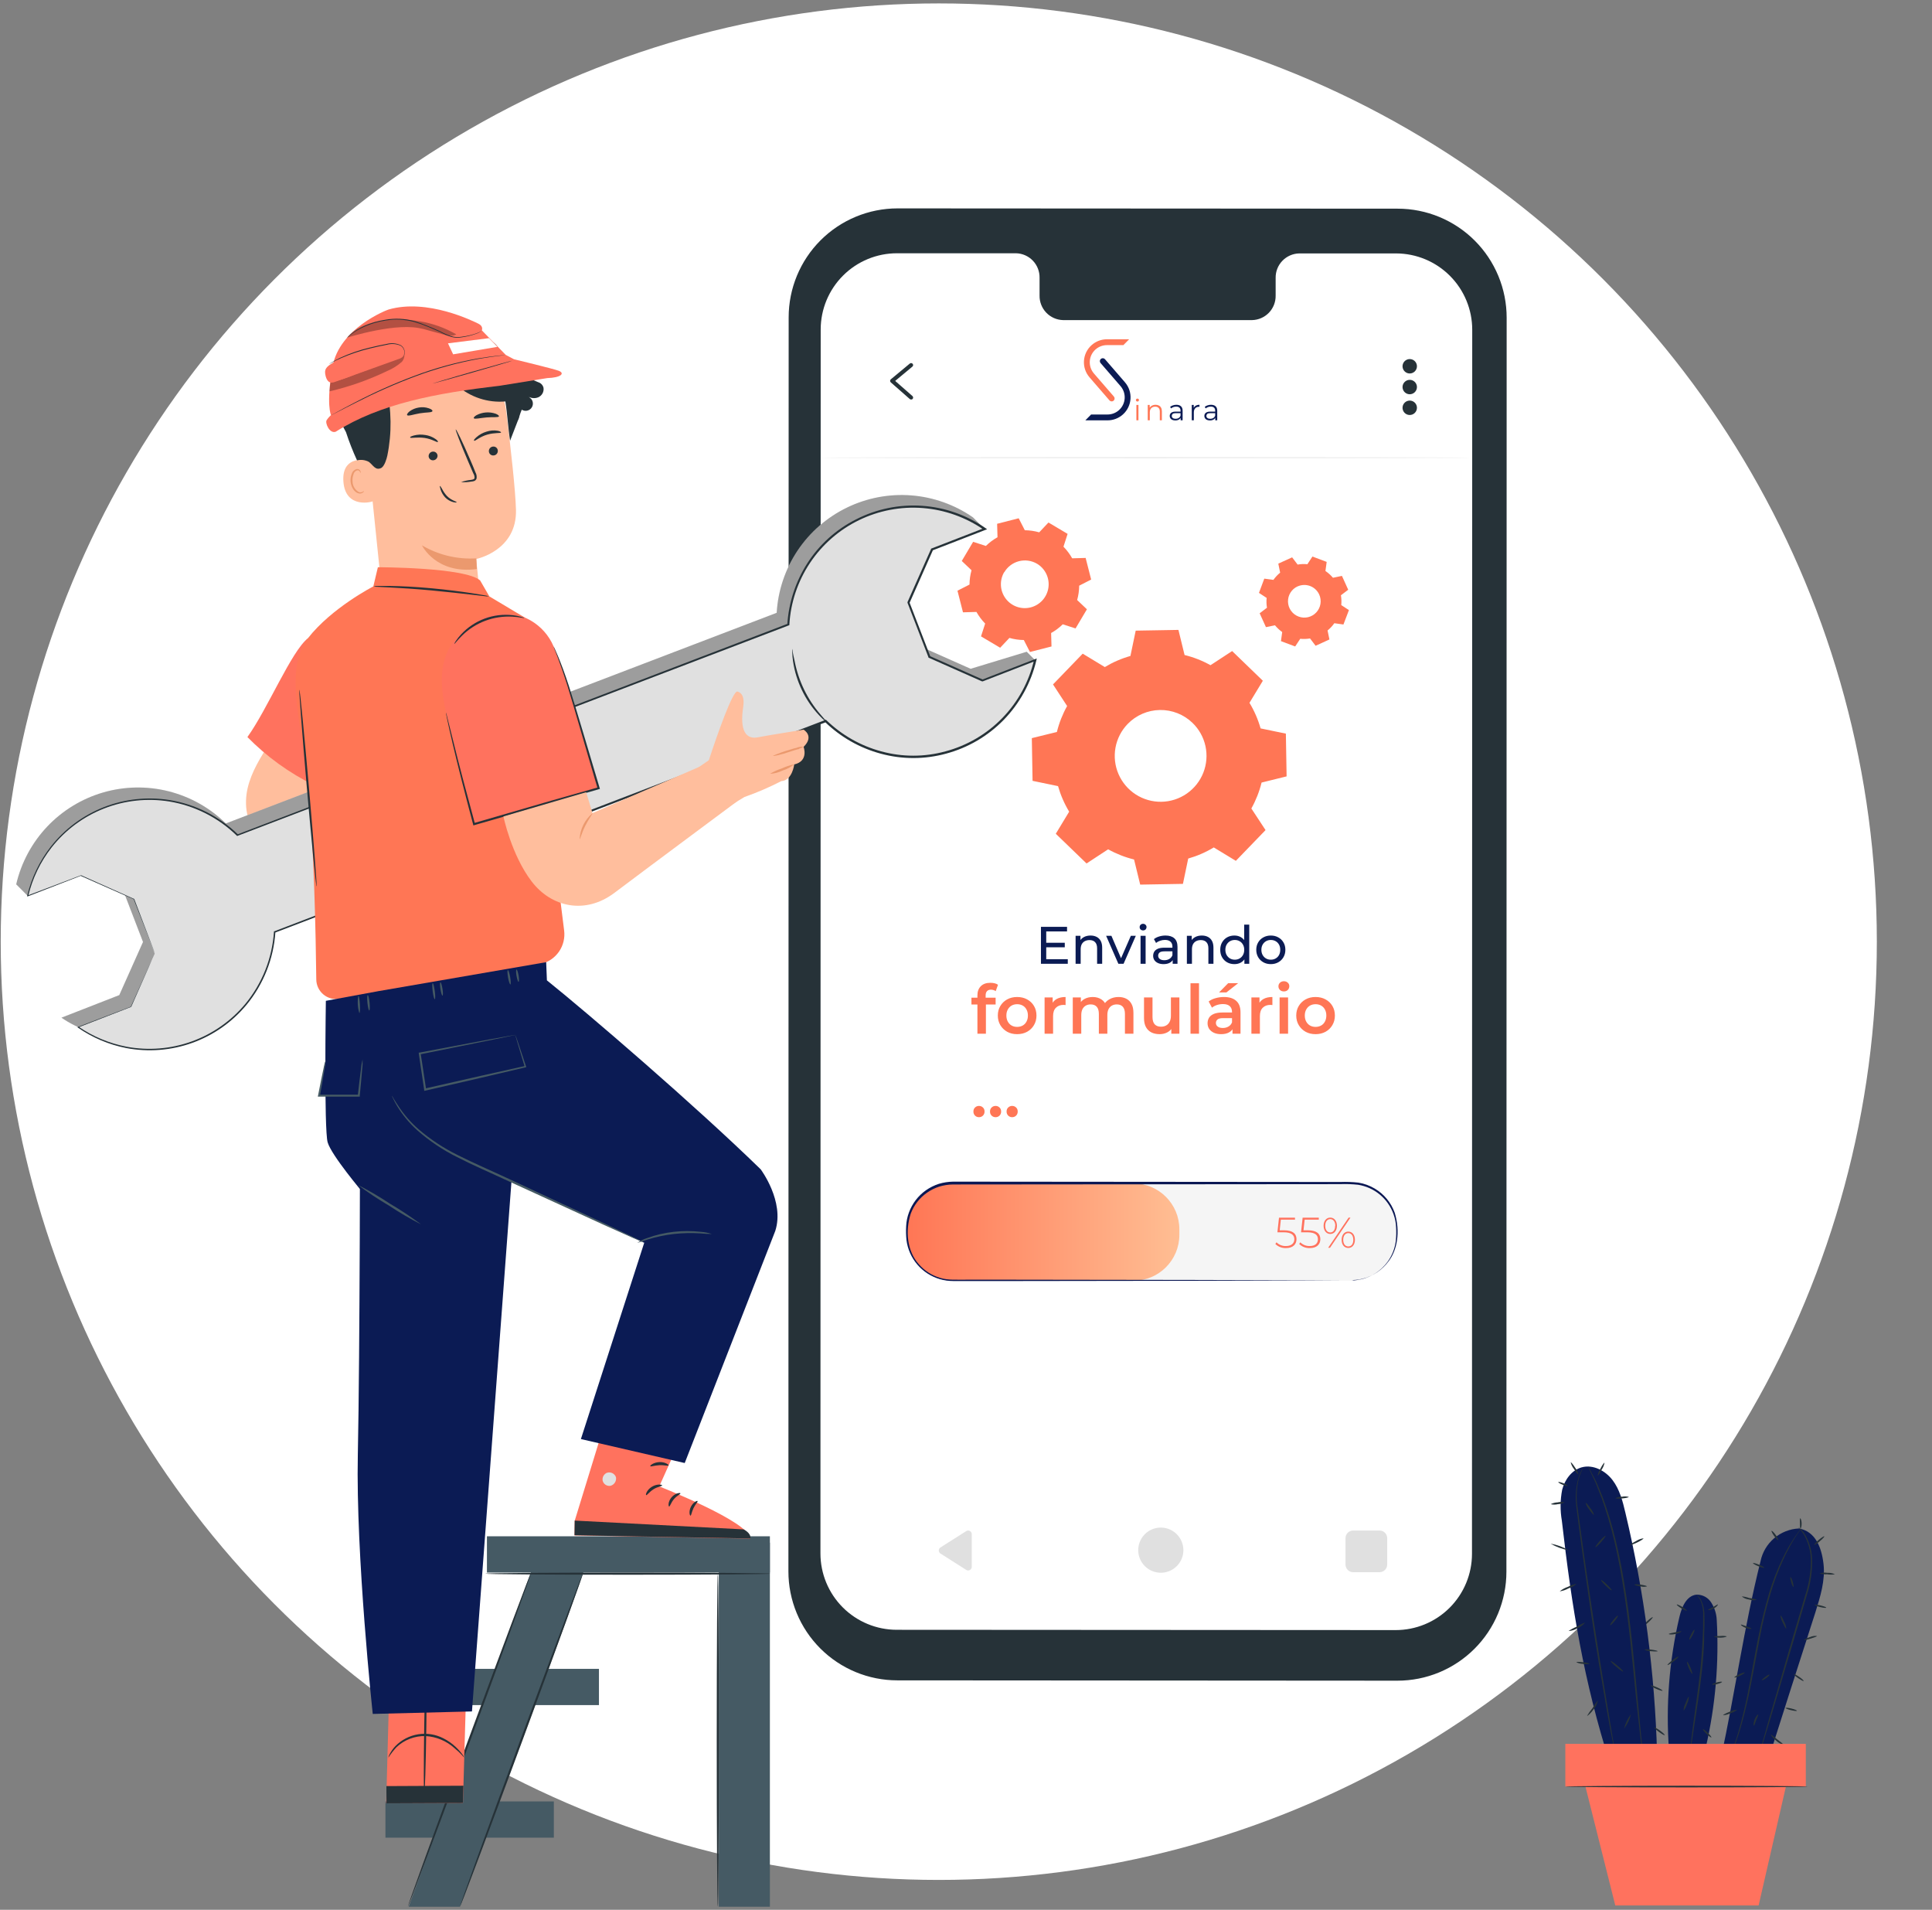 <svg width="512" height="506" viewBox="0 0 512 506" fill="none" xmlns="http://www.w3.org/2000/svg">
<rect x="0" y="0" width="512" height="506" fill="#808080" stroke="none"/>
<circle cx="248.786" cy="249.499" r="248.595" fill="white"/>
<path d="M370.332 445.302L237.788 445.215C233.998 445.214 230.246 444.466 226.745 443.014C223.244 441.563 220.063 439.436 217.384 436.755C214.705 434.074 212.58 430.891 211.131 427.389C209.682 423.887 208.937 420.134 208.938 416.344L209.004 84.074C209.006 76.42 212.048 69.081 217.46 63.669C222.872 58.258 230.211 55.216 237.864 55.213L370.397 55.289C374.191 55.289 377.948 56.036 381.452 57.488C384.957 58.941 388.142 61.069 390.824 63.752C393.506 66.435 395.633 69.621 397.084 73.126C398.535 76.631 399.281 80.388 399.279 84.182L399.214 416.441C399.213 420.233 398.465 423.987 397.013 427.489C395.56 430.992 393.432 434.173 390.751 436.853C388.069 439.533 384.885 441.659 381.382 443.108C377.878 444.558 374.124 445.303 370.332 445.302Z" fill="#263238"/>
<path d="M369.987 67.145H344.291C342.603 67.185 341.001 67.892 339.833 69.11C338.665 70.329 338.027 71.96 338.059 73.648V78.308C338.091 79.996 337.454 81.627 336.286 82.846C335.118 84.064 333.515 84.771 331.828 84.811H281.736C280.048 84.771 278.444 84.065 277.274 82.846C276.105 81.628 275.465 79.997 275.494 78.308V73.605C275.526 71.917 274.888 70.285 273.72 69.067C272.552 67.848 270.949 67.142 269.262 67.102H237.725C232.366 67.096 227.224 69.219 223.43 73.003C219.636 76.787 217.499 81.923 217.491 87.282L217.426 411.597C217.429 416.958 219.559 422.098 223.348 425.89C227.138 429.681 232.277 431.814 237.638 431.82L369.857 431.896C372.513 431.899 375.144 431.378 377.598 430.363C380.053 429.349 382.284 427.861 384.163 425.984C386.042 424.106 387.533 421.877 388.55 419.424C389.567 416.97 390.091 414.34 390.091 411.684L390.156 87.368C390.156 82.014 388.032 76.879 384.252 73.088C380.471 69.297 375.341 67.16 369.987 67.145Z" fill="white"/>
<path d="M389.722 121.268C389.722 121.354 351.161 121.43 303.606 121.43C256.051 121.43 217.479 121.354 217.479 121.268C217.479 121.181 256.029 121.105 303.606 121.105C351.183 121.105 389.722 121.17 389.722 121.268Z" fill="#EBEBEB"/>
<path d="M241.46 105.857C241.33 105.857 241.203 105.811 241.103 105.727L236.063 101.306C236.008 101.254 235.965 101.192 235.935 101.123C235.905 101.054 235.89 100.98 235.89 100.905C235.888 100.828 235.904 100.753 235.936 100.683C235.968 100.614 236.015 100.552 236.074 100.504L241.113 96.32C241.168 96.276 241.23 96.243 241.297 96.223C241.363 96.203 241.434 96.196 241.503 96.203C241.573 96.21 241.64 96.231 241.701 96.264C241.763 96.297 241.817 96.342 241.861 96.396C241.907 96.448 241.942 96.509 241.964 96.574C241.985 96.64 241.993 96.71 241.987 96.779C241.981 96.848 241.961 96.915 241.928 96.975C241.895 97.037 241.851 97.09 241.796 97.133L237.234 100.926L241.807 104.936C241.911 105.032 241.975 105.164 241.985 105.305C241.995 105.446 241.951 105.585 241.861 105.695C241.809 105.748 241.747 105.79 241.678 105.818C241.609 105.846 241.535 105.859 241.46 105.857Z" fill="#263238"/>
<path d="M292.801 176.735C294.918 175.459 297.196 174.471 299.575 173.798L300.973 167.09L312.298 166.895L313.924 173.549C316.325 174.134 318.637 175.042 320.795 176.248L326.528 172.498L334.667 180.366L331.123 186.218C332.405 188.334 333.397 190.612 334.071 192.992L340.769 194.379L340.964 205.704L334.331 207.341C333.74 209.742 332.829 212.053 331.622 214.212L335.382 219.934L327.514 228.084L321.662 224.529C319.545 225.809 317.267 226.801 314.888 227.477L313.49 234.186L302.165 234.381L300.539 227.726C298.139 227.136 295.828 226.229 293.668 225.028L287.946 228.778L279.796 220.91L283.34 215.057C282.062 212.94 281.071 210.662 280.392 208.284L273.64 206.886L273.445 195.571L280.089 193.935C280.68 191.533 281.591 189.222 282.798 187.064L279.059 181.341L286.927 173.192L292.78 176.735H292.801ZM298.838 191.821C297.166 193.55 296.044 195.736 295.614 198.103C295.185 200.47 295.466 202.911 296.424 205.117C297.382 207.323 298.973 209.196 300.995 210.498C303.017 211.801 305.38 212.474 307.785 212.433C310.19 212.392 312.529 211.639 314.506 210.268C316.483 208.898 318.009 206.972 318.891 204.735C319.773 202.497 319.972 200.048 319.462 197.697C318.952 195.346 317.756 193.2 316.026 191.529C313.708 189.289 310.595 188.062 307.371 188.117C304.148 188.172 301.079 189.504 298.838 191.821Z" fill="#FF7655"/>
<path d="M343.875 149.588C344.733 149.437 345.607 149.405 346.473 149.492L347.807 147.457L351.583 148.877L351.254 151.285C351.996 151.79 352.666 152.393 353.246 153.078L355.628 152.584L357.291 156.256L355.359 157.72C355.502 158.579 355.531 159.452 355.446 160.318L357.481 161.652L356.026 165.463L353.61 165.125C353.103 165.845 352.5 166.492 351.817 167.048L352.311 169.43L348.647 171.101L347.175 169.161C346.316 169.304 345.443 169.333 344.577 169.248L343.234 171.283L339.467 169.872L339.796 167.464C339.08 166.952 338.434 166.349 337.873 165.671L335.491 166.165L333.82 162.492L335.76 161.02C335.617 160.161 335.587 159.288 335.673 158.422L333.638 157.088L335.049 153.312L337.466 153.641C337.973 152.926 338.573 152.282 339.25 151.727L338.765 149.336L342.429 147.673L343.901 149.613L343.875 149.588ZM343.875 155.364C343.094 155.718 342.436 156.295 341.983 157.023C341.53 157.75 341.304 158.596 341.332 159.453C341.36 160.309 341.642 161.138 342.142 161.834C342.641 162.531 343.336 163.063 344.139 163.364C344.941 163.665 345.815 163.722 346.649 163.526C347.484 163.33 348.241 162.891 348.826 162.264C349.411 161.638 349.797 160.852 349.934 160.006C350.072 159.16 349.956 158.292 349.6 157.512C349.124 156.476 348.259 155.669 347.192 155.267C346.125 154.865 344.942 154.9 343.901 155.364H343.875Z" fill="#FF7655"/>
<path d="M261.266 144.654C262.184 143.748 263.222 142.971 264.35 142.345L264.248 138.779L269.963 137.317L271.585 140.489C272.876 140.5 274.159 140.687 275.4 141.044L277.855 138.442L282.927 141.453L281.831 144.844C282.729 145.77 283.505 146.806 284.14 147.928L287.706 147.826L289.168 153.555L285.996 155.178C285.984 156.463 285.802 157.74 285.456 158.978L288.043 161.433L285.032 166.505L281.641 165.409C280.723 166.315 279.685 167.092 278.557 167.718L278.659 171.284L272.944 172.746L271.322 169.574C270.031 169.563 268.748 169.376 267.507 169.019L265.052 171.62L259.98 168.609L261.076 165.219C260.179 164.293 259.403 163.257 258.767 162.135L255.201 162.237L253.739 156.508L256.926 154.885C256.938 153.6 257.12 152.323 257.466 151.085L254.879 148.63L257.89 143.558L261.281 144.654H261.266ZM266.133 151.567C265.495 152.643 265.19 153.885 265.256 155.134C265.323 156.383 265.758 157.585 266.508 158.587C267.257 159.589 268.286 160.347 269.466 160.764C270.646 161.181 271.922 161.239 273.135 160.931C274.348 160.623 275.442 159.962 276.279 159.032C277.116 158.102 277.659 156.945 277.839 155.707C278.019 154.468 277.827 153.205 277.289 152.075C276.751 150.946 275.89 150.001 274.815 149.36C274.096 148.94 273.3 148.665 272.474 148.552C271.648 148.438 270.808 148.489 270.002 148.701C269.195 148.913 268.439 149.281 267.775 149.786C267.111 150.29 266.553 150.92 266.133 151.641V151.567Z" fill="#FF7655"/>
<path d="M358.031 313.549H252.548C245.833 313.549 240.389 318.993 240.389 325.708V327.172C240.389 333.887 245.833 339.331 252.548 339.331H358.031C364.747 339.331 370.191 333.887 370.191 327.172V325.708C370.191 318.993 364.747 313.549 358.031 313.549Z" fill="#F5F5F5"/>
<path d="M300.386 313.549H252.548C245.833 313.549 240.389 318.993 240.389 325.708V327.172C240.389 333.887 245.833 339.331 252.548 339.331H300.386C307.101 339.331 312.545 333.887 312.545 327.172V325.708C312.545 318.993 307.101 313.549 300.386 313.549Z" fill="url(#paint0_linear_1828_219)"/>
<path d="M343.586 328.321C343.586 329.665 342.665 330.684 340.79 330.684C340.274 330.701 339.759 330.614 339.277 330.428C338.794 330.241 338.354 329.96 337.983 329.6L338.287 329.156C338.612 329.483 339.001 329.74 339.43 329.91C339.859 330.08 340.318 330.159 340.78 330.142C342.253 330.142 343.012 329.394 343.012 328.332C343.012 327.27 342.308 326.5 340.14 326.5H338.525L338.948 322.631H343.185V323.152H339.436L339.132 325.969H340.27C342.698 325.98 343.586 326.945 343.586 328.321Z" fill="#FF725E"/>
<path d="M349.904 328.321C349.904 329.665 348.983 330.684 347.108 330.684C346.591 330.701 346.076 330.614 345.594 330.428C345.112 330.241 344.672 329.96 344.301 329.6L344.593 329.156C344.921 329.483 345.312 329.739 345.743 329.908C346.173 330.078 346.634 330.158 347.097 330.142C348.571 330.142 349.264 329.394 349.264 328.332C349.264 327.27 348.571 326.5 346.403 326.5H344.788L345.211 322.631H349.492V323.152H345.753L345.439 325.969H346.588C349.015 325.98 349.904 326.945 349.904 328.321Z" fill="#FF725E"/>
<path d="M350.768 324.777C350.768 323.476 351.494 322.609 352.534 322.609C353.575 322.609 354.301 323.465 354.301 324.777C354.301 326.088 353.564 326.944 352.534 326.944C351.505 326.944 350.768 326.055 350.768 324.777ZM353.867 324.777C353.867 323.693 353.325 323.01 352.534 323.01C351.743 323.01 351.201 323.682 351.201 324.777C351.201 325.871 351.743 326.543 352.534 326.543C353.325 326.543 353.824 325.86 353.824 324.777H353.867ZM357.4 322.609H357.888L352.469 330.596H351.981L357.4 322.609ZM355.547 328.483C355.547 327.182 356.273 326.315 357.314 326.315C358.354 326.315 359.069 327.172 359.069 328.483C359.069 329.794 358.354 330.651 357.314 330.651C356.273 330.651 355.547 329.816 355.547 328.516V328.483ZM358.636 328.483C358.636 327.399 358.094 326.716 357.314 326.716C356.533 326.716 355.97 327.378 355.97 328.483C355.97 329.588 356.512 330.25 357.314 330.25C358.115 330.25 358.636 329.61 358.636 328.516V328.483Z" fill="#FF725E"/>
<path d="M358.031 339.331C359.009 339.267 359.98 339.126 360.936 338.909C363.674 338.212 366.082 336.579 367.742 334.292C368.924 332.652 369.67 330.739 369.909 328.732C370.028 327.58 370.053 326.42 369.985 325.264C369.947 324.019 369.705 322.789 369.27 321.623C368.543 319.616 367.29 317.841 365.643 316.484C363.996 315.127 362.015 314.237 359.906 313.906C358.323 313.736 356.729 313.682 355.138 313.744L252.516 313.83C251.296 313.849 250.085 314.038 248.918 314.394C247.758 314.763 246.662 315.308 245.667 316.009C243.677 317.392 242.163 319.357 241.332 321.634C239.901 326.099 240.367 331.485 243.499 334.953C245.008 336.692 246.988 337.956 249.2 338.594C251.367 339.255 253.698 339.017 255.973 339.06H269.304L315.439 339.125L346.543 339.212L354.997 339.266H346.543L315.439 339.353L269.304 339.418H252.625C251.444 339.417 250.27 339.253 249.135 338.93C246.798 338.263 244.709 336.924 243.125 335.081C241.542 333.237 240.534 330.97 240.226 328.559C240.1 327.342 240.071 326.117 240.14 324.896C240.195 323.651 240.444 322.423 240.877 321.254C241.748 318.875 243.324 316.818 245.396 315.359C246.439 314.633 247.581 314.064 248.788 313.668C250.012 313.3 251.282 313.103 252.56 313.083L355.181 313.169C356.791 313.107 358.403 313.165 360.004 313.343C361.535 313.594 363.006 314.131 364.339 314.925C366.792 316.379 368.659 318.644 369.617 321.33C371.166 326.38 370.256 331.312 367.937 334.238C366.233 336.543 363.768 338.171 360.979 338.833C360.567 338.941 360.146 339.017 359.722 339.06C359.418 339.113 359.109 339.139 358.801 339.136C358.291 339.342 358.031 339.331 358.031 339.331Z" fill="#0B1854"/>
<path d="M257.524 406.47V415.14C257.525 415.311 257.48 415.48 257.394 415.627C257.308 415.775 257.183 415.897 257.033 415.98C256.884 416.063 256.715 416.105 256.543 416.1C256.372 416.095 256.206 416.044 256.061 415.953L249.233 411.618C249.097 411.532 248.984 411.413 248.906 411.272C248.828 411.13 248.787 410.972 248.787 410.81C248.787 410.649 248.828 410.49 248.906 410.349C248.984 410.208 249.097 410.089 249.233 410.003L256.061 405.668C256.205 405.577 256.371 405.526 256.541 405.521C256.711 405.516 256.879 405.556 257.029 405.638C257.178 405.72 257.303 405.84 257.39 405.986C257.477 406.133 257.523 406.3 257.524 406.47Z" fill="#E0E0E0"/>
<path d="M313.609 410.719C313.609 411.902 313.258 413.059 312.601 414.043C311.944 415.026 311.009 415.793 309.916 416.246C308.823 416.699 307.62 416.817 306.46 416.586C305.299 416.356 304.233 415.786 303.397 414.949C302.56 414.112 301.99 413.046 301.759 411.886C301.529 410.726 301.647 409.523 302.1 408.43C302.553 407.336 303.319 406.402 304.303 405.745C305.287 405.087 306.444 404.737 307.627 404.737C309.213 404.739 310.733 405.371 311.854 406.492C312.975 407.613 313.606 409.133 313.609 410.719Z" fill="#E0E0E0"/>
<path d="M365.593 405.516H358.603C357.484 405.516 356.576 406.423 356.576 407.543V414.533C356.576 415.652 357.484 416.56 358.603 416.56H365.593C366.712 416.56 367.62 415.652 367.62 414.533V407.543C367.62 406.423 366.712 405.516 365.593 405.516Z" fill="#E0E0E0"/>
<path d="M373.596 98.954C373.219 98.954 372.85 98.842 372.536 98.632C372.223 98.423 371.978 98.125 371.834 97.776C371.689 97.428 371.652 97.044 371.725 96.674C371.799 96.305 371.98 95.965 372.247 95.698C372.514 95.431 372.854 95.249 373.224 95.176C373.594 95.102 373.977 95.14 374.326 95.284C374.674 95.429 374.972 95.673 375.182 95.987C375.391 96.3 375.503 96.669 375.503 97.047C375.503 97.552 375.302 98.038 374.945 98.395C374.587 98.753 374.102 98.954 373.596 98.954Z" fill="#263238"/>
<path d="M373.595 104.459C373.216 104.458 372.845 104.345 372.53 104.133C372.215 103.921 371.971 103.62 371.828 103.268C371.686 102.916 371.651 102.53 371.729 102.159C371.807 101.787 371.995 101.448 372.267 101.183C372.539 100.919 372.884 100.741 373.257 100.674C373.631 100.607 374.016 100.652 374.363 100.805C374.711 100.958 375.005 101.211 375.208 101.531C375.411 101.852 375.513 102.226 375.503 102.605C375.488 103.102 375.281 103.573 374.925 103.919C374.569 104.265 374.092 104.459 373.595 104.459Z" fill="#263238"/>
<path d="M373.596 109.953C373.219 109.953 372.852 109.842 372.538 109.633C372.225 109.425 371.981 109.128 371.836 108.781C371.691 108.434 371.652 108.051 371.724 107.682C371.795 107.312 371.975 106.972 372.24 106.705C372.504 106.437 372.842 106.254 373.211 106.178C373.579 106.102 373.962 106.137 374.311 106.278C374.66 106.419 374.959 106.66 375.171 106.971C375.383 107.281 375.499 107.648 375.503 108.024C375.506 108.277 375.459 108.527 375.364 108.761C375.27 108.995 375.13 109.208 374.952 109.387C374.775 109.566 374.564 109.709 374.331 109.806C374.098 109.903 373.848 109.953 373.596 109.953Z" fill="#263238"/>
<path d="M445.049 428.471C445.645 425.859 446.923 422.77 449.579 422.51C450.373 422.485 451.16 422.672 451.857 423.053C452.555 423.434 453.138 423.995 453.545 424.678C454.393 426.035 454.878 427.587 454.954 429.186C455.59 440.519 454.616 451.885 452.06 462.945L442.307 463.78C441.418 451.939 442.342 440.032 445.049 428.471Z" fill="#0B1B54"/>
<path d="M449.58 422.51C449.936 422.914 450.255 423.349 450.533 423.811C451.146 425.151 451.429 426.619 451.357 428.091C451.357 429.956 451.357 432.21 451.194 434.681C451.032 437.152 450.88 439.883 450.566 442.722C449.948 448.423 449.135 453.56 448.658 457.288C448.409 459.152 448.236 460.669 448.138 461.71C448.138 462.197 448.062 462.598 448.041 462.924C448.024 463.064 448.024 463.206 448.041 463.346C448.086 463.212 448.119 463.074 448.138 462.934C448.138 462.609 448.247 462.208 448.322 461.731C448.485 460.648 448.713 459.141 448.983 457.331C449.536 453.614 450.403 448.488 451.021 442.776C451.335 439.915 451.53 437.184 451.617 434.692C451.617 433.456 451.617 432.264 451.682 431.159C451.747 430.053 451.682 428.991 451.682 428.081C451.722 426.576 451.383 425.085 450.696 423.746C450.423 423.254 450.041 422.831 449.58 422.51Z" fill="#263238"/>
<path d="M444.364 425.133C444.299 425.242 444.841 425.686 445.567 426.13C446.293 426.575 446.943 426.856 447.008 426.748C447.073 426.64 446.532 426.195 445.805 425.751C445.079 425.307 444.429 425.025 444.364 425.133Z" fill="#263238"/>
<path d="M442.254 432.937C442.254 433.056 443.034 433.153 443.988 432.937C444.942 432.72 445.635 432.362 445.592 432.254C445.548 432.145 444.812 432.319 443.901 432.492C442.991 432.666 442.243 432.807 442.254 432.937Z" fill="#263238"/>
<path d="M454.295 433.619C454.295 433.738 455.021 433.933 455.953 433.912C456.885 433.89 457.622 433.673 457.6 433.554C457.058 433.422 456.495 433.392 455.942 433.467C455.053 433.489 454.316 433.489 454.295 433.619Z" fill="#263238"/>
<path d="M452.657 426.553C452.657 426.672 453.405 426.629 454.174 426.184C454.944 425.74 455.345 425.155 455.258 425.101C455.171 425.046 454.651 425.426 453.947 425.827C453.242 426.228 452.635 426.423 452.657 426.553Z" fill="#263238"/>
<path d="M441.884 441.151C441.96 441.248 442.675 440.836 443.488 440.229C444.3 439.622 444.886 439.048 444.81 438.94C444.734 438.831 444.019 439.265 443.217 439.872C442.415 440.479 441.884 441.053 441.884 441.151Z" fill="#263238"/>
<path d="M447.702 434.431C447.811 434.485 448.201 433.943 448.569 433.217C448.938 432.491 449.155 431.852 449.046 431.798C448.938 431.743 448.548 432.285 448.168 433.011C447.789 433.737 447.583 434.377 447.702 434.431Z" fill="#263238"/>
<path d="M448.451 443.481C448.559 443.481 448.353 442.69 447.974 441.801C447.595 440.912 447.194 440.251 447.085 440.305C446.977 440.36 447.183 441.107 447.562 441.985C447.941 442.863 448.331 443.535 448.451 443.481Z" fill="#263238"/>
<path d="M446.16 453.256C446.586 452.731 446.896 452.122 447.071 451.468C447.379 450.863 447.549 450.197 447.569 449.517C447.45 449.517 447.038 450.276 446.659 451.306C446.352 451.912 446.182 452.577 446.16 453.256Z" fill="#263238"/>
<path d="M453.523 460.334C453.61 460.247 453.176 459.683 452.559 459.087C451.941 458.491 451.377 458.079 451.291 458.166C451.204 458.253 451.637 458.816 452.255 459.413C452.873 460.009 453.436 460.42 453.523 460.334Z" fill="#263238"/>
<path d="M453.741 446.321C453.741 446.44 454.392 446.386 455.107 446.191C455.822 445.996 456.386 445.746 456.353 445.627C456.321 445.508 455.714 445.573 454.988 445.757C454.261 445.941 453.709 446.158 453.741 446.321Z" fill="#263238"/>
<path d="M435.531 430.735C435.618 430.833 436.236 430.399 436.907 429.771C437.579 429.142 438.067 428.568 437.991 428.481C437.915 428.394 437.287 428.817 436.615 429.445C435.943 430.074 435.444 430.648 435.531 430.735Z" fill="#263238"/>
<path d="M413.904 402.894C413.438 400.184 413.467 397.412 413.99 394.712C414.673 392.057 416.505 389.532 419.138 388.784C422.151 387.939 425.413 389.64 427.321 392.133C429.228 394.625 430.03 397.747 430.745 400.803C435.743 421.792 438.557 443.242 439.145 464.81L426.714 467.432C419.68 445.389 416.537 425.903 413.904 402.894Z" fill="#0B1B54"/>
<path d="M420.87 388.566C420.87 388.566 420.87 388.631 420.935 388.761L421.184 389.314L422.171 391.417C422.376 391.872 422.647 392.37 422.875 392.934L423.612 394.787C423.883 395.448 424.165 396.163 424.468 396.955L425.292 399.393C426.609 403.395 427.695 407.469 428.543 411.596C429.551 416.246 430.364 421.426 431.101 426.866C432.52 437.78 433.268 447.718 434.114 454.892C434.504 458.48 434.829 461.395 435.111 463.378C435.241 464.343 435.349 465.112 435.436 465.676L435.522 466.272C435.522 466.413 435.522 466.478 435.522 466.478V466.272C435.522 466.109 435.522 465.903 435.522 465.665C435.522 465.102 435.382 464.332 435.284 463.357C435.056 461.352 434.775 458.447 434.428 454.86C433.713 447.685 432.965 437.737 431.545 426.812C430.808 421.393 429.974 416.17 428.944 411.51C428.084 407.358 426.977 403.261 425.628 399.241L424.772 396.814C424.457 396.066 424.154 395.351 423.883 394.646C423.612 393.942 423.341 393.378 423.103 392.804C422.864 392.229 422.582 391.72 422.355 391.297L421.271 389.227L420.989 388.696C420.952 388.65 420.913 388.607 420.87 388.566Z" fill="#263238"/>
<path d="M419.71 388.654C419.112 389.47 418.658 390.383 418.367 391.352C417.592 394.004 417.396 396.79 417.792 399.524C418.616 406.406 419.96 415.889 421.477 426.336C422.994 436.784 424.642 446.234 425.812 453.051C426.43 456.465 426.896 459.217 427.318 461.114L427.752 463.282L427.882 463.845C427.882 463.975 427.882 464.04 427.936 464.04C427.946 463.972 427.946 463.903 427.936 463.834C427.936 463.683 427.936 463.498 427.85 463.26L427.492 461.092C427.167 459.142 426.701 456.389 426.137 453.008C424.988 446.18 423.449 436.751 421.878 426.282C420.307 415.813 418.974 406.362 418.074 399.502C417.65 396.808 417.79 394.055 418.486 391.417C418.811 390.462 419.221 389.537 419.71 388.654Z" fill="#263238"/>
<path d="M413.338 421.632C414.152 421.515 414.938 421.25 415.658 420.852C416.449 420.595 417.184 420.191 417.825 419.66C417.013 419.784 416.228 420.048 415.506 420.44C414.717 420.702 413.982 421.106 413.338 421.632Z" fill="#263238"/>
<path d="M410.92 408.996C412.419 409.864 414.059 410.462 415.765 410.763C414.266 409.895 412.626 409.297 410.92 408.996Z" fill="#263238"/>
<path d="M410.964 398.537C411.58 398.688 412.223 398.688 412.839 398.537C413.47 398.519 414.09 398.356 414.648 398.06C414.033 397.909 413.389 397.909 412.774 398.06C412.142 398.078 411.522 398.241 410.964 398.537Z" fill="#263238"/>
<path d="M423.396 390.963C423.505 391.017 424.003 390.302 424.48 389.348C424.856 388.804 425.104 388.181 425.206 387.527C425.098 387.527 424.588 388.188 424.122 389.142C423.748 389.687 423.5 390.309 423.396 390.963Z" fill="#263238"/>
<path d="M428.111 396.944C428.111 397.074 428.924 397.096 429.9 397.009C430.875 396.923 431.655 396.749 431.644 396.619C431.062 396.455 430.448 396.437 429.856 396.565C429.253 396.55 428.654 396.68 428.111 396.944Z" fill="#263238"/>
<path d="M432.062 409.31C432.062 409.429 432.929 409.137 433.894 408.671C434.858 408.205 435.585 407.728 435.53 407.587C434.879 407.666 434.254 407.888 433.699 408.237C432.734 408.736 432.008 409.202 432.062 409.31Z" fill="#263238"/>
<path d="M433.14 419.876C433.14 419.995 433.855 420.201 434.776 420.32C435.33 420.464 435.912 420.464 436.467 420.32C436.467 420.19 435.752 419.995 434.83 419.865C433.909 419.735 433.161 419.746 433.14 419.876Z" fill="#263238"/>
<path d="M435.805 437.086C436.346 437.358 436.944 437.495 437.55 437.487C438.514 437.585 439.305 437.574 439.316 437.487C439.327 437.401 438.558 437.184 437.593 437.075C436.629 436.967 435.816 436.956 435.805 437.086Z" fill="#263238"/>
<path d="M437.442 446.57C437.388 446.689 438.06 447.09 438.927 447.469C439.794 447.848 440.531 448.065 440.585 447.957C440.639 447.848 439.967 447.437 439.1 447.057C438.233 446.678 437.496 446.461 437.442 446.57Z" fill="#263238"/>
<path d="M430.405 457.971C431.273 456.862 431.89 455.58 432.215 454.21C431.353 455.322 430.737 456.604 430.405 457.971Z" fill="#263238"/>
<path d="M426.874 440.11C426.798 440.197 427.459 440.901 428.358 441.66C429.258 442.418 430.06 442.971 430.136 442.874C430.212 442.776 429.55 442.082 428.651 441.324C427.751 440.565 426.96 440.013 426.874 440.11Z" fill="#263238"/>
<path d="M426.714 430.617C426.811 430.693 427.353 430.184 427.917 429.479C428.48 428.775 428.86 428.146 428.762 428.07C428.665 427.994 428.123 428.504 427.559 429.208C426.996 429.913 426.616 430.541 426.714 430.617Z" fill="#263238"/>
<path d="M424.304 418.64C424.218 418.727 424.77 419.41 425.551 420.168C426.331 420.927 427.035 421.458 427.122 421.371C427.209 421.285 426.645 420.602 425.865 419.843C425.085 419.085 424.391 418.554 424.304 418.64Z" fill="#263238"/>
<path d="M422.813 409.928C422.899 410.015 423.571 409.408 424.308 408.573C425.045 407.739 425.566 406.991 425.479 406.915C425.392 406.839 424.709 407.436 423.972 408.27C423.235 409.105 422.715 409.852 422.813 409.928Z" fill="#263238"/>
<path d="M420.206 398.201C420.387 398.833 420.705 399.418 421.138 399.913C421.745 400.791 422.319 401.452 422.428 401.377C422.247 400.744 421.928 400.16 421.496 399.664C420.932 398.786 420.358 398.125 420.206 398.201Z" fill="#263238"/>
<path d="M416.252 387.439C416.399 388.069 416.684 388.658 417.087 389.163C417.651 390.051 418.171 390.723 418.301 390.658C418.156 390.025 417.871 389.432 417.466 388.924C416.903 388.035 416.361 387.374 416.252 387.439Z" fill="#263238"/>
<path d="M412.956 392.685C412.956 392.805 413.433 393.119 414.126 393.39C414.82 393.661 415.416 393.791 415.459 393.682C415.503 393.574 414.983 393.249 414.289 392.978C413.595 392.707 412.999 392.577 412.956 392.685Z" fill="#263238"/>
<path d="M415.667 432.145C416.52 432.1 417.348 431.839 418.073 431.386C418.86 431.06 419.553 430.542 420.089 429.88C419.331 430.165 418.604 430.528 417.921 430.964C417.132 431.281 416.377 431.677 415.667 432.145Z" fill="#263238"/>
<path d="M417.751 440.404C418.283 440.683 418.874 440.832 419.475 440.837C420.059 440.976 420.668 440.976 421.252 440.837C421.252 440.707 420.493 440.512 419.529 440.404C418.564 440.295 417.773 440.274 417.751 440.404Z" fill="#263238"/>
<path d="M420.601 454.601C420.687 454.688 421.587 453.962 422.389 452.791C422.948 452.127 423.322 451.327 423.473 450.472C422.941 451.118 422.47 451.811 422.064 452.542C421.517 453.185 421.028 453.874 420.601 454.601Z" fill="#263238"/>
<path d="M441.169 459.727C441.245 459.629 440.692 459.098 439.944 458.545C439.196 457.993 438.524 457.613 438.449 457.722C438.373 457.83 438.925 458.35 439.673 458.903C440.421 459.456 441.093 459.824 441.169 459.727Z" fill="#263238"/>
<path d="M466.559 413.644C467.053 411.273 468.322 409.133 470.167 407.563C472.012 405.993 474.327 405.082 476.747 404.974C481.082 405.733 482.751 409.992 483.249 414.36C483.748 418.727 482.404 423.03 481.082 427.246C476.747 440.684 472.451 454.116 468.196 467.54L455.971 466.196C459.883 448.195 462.094 431.516 466.559 413.644Z" fill="#0B1B54"/>
<path d="M476.567 404.606C477.106 405.231 477.599 405.893 478.041 406.589C479.161 408.535 479.796 410.72 479.895 412.962C479.945 416.275 479.436 419.573 478.388 422.716C477.304 426.346 476.145 430.302 474.909 434.496L468.689 455.911C467.919 458.632 467.301 460.843 466.846 462.414L466.369 464.191C466.303 464.396 466.256 464.607 466.228 464.82C466.328 464.627 466.404 464.424 466.456 464.213C466.597 463.769 466.781 463.183 467.02 462.457L468.992 455.955C470.628 450.438 472.872 442.895 475.354 434.561C476.567 430.389 477.738 426.411 478.789 422.781C479.839 419.576 480.323 416.213 480.22 412.843C480.1 410.54 479.403 408.304 478.193 406.34C477.744 405.681 477.196 405.096 476.567 404.606Z" fill="#263238"/>
<path d="M458.685 464.896C458.798 464.711 458.892 464.515 458.966 464.311C459.118 463.921 459.378 463.346 459.66 462.598C460.234 461.103 460.982 458.892 461.752 456.096C462.521 453.3 463.28 449.994 464.017 446.277C464.754 442.56 465.502 438.463 466.314 434.16C467.127 429.858 468.103 425.826 469.197 422.239C470.147 419.028 471.331 415.891 472.741 412.854C473.694 410.812 474.78 408.835 475.992 406.936C476.415 406.254 476.794 405.766 477.076 405.408C477.214 405.241 477.328 405.055 477.412 404.856C477.26 405.009 477.123 405.176 477 405.354C476.751 405.69 476.35 406.167 475.917 406.839C474.623 408.704 473.478 410.668 472.492 412.713C471.028 415.745 469.803 418.886 468.829 422.109C467.745 425.75 466.759 429.815 465.903 434.106C465.046 438.398 464.342 442.495 463.648 446.234C462.955 449.973 462.207 453.278 461.481 456.042C460.755 458.805 460.05 461.027 459.519 462.544C459.281 463.303 459.042 463.888 458.912 464.289C458.818 464.484 458.742 464.687 458.685 464.896Z" fill="#263238"/>
<path d="M480.901 425.219C480.901 425.338 481.541 425.598 482.386 425.804C483.231 426.01 483.947 426.075 483.968 425.956C483.99 425.836 483.34 425.576 482.494 425.37C481.649 425.164 480.901 425.089 480.901 425.219Z" fill="#263238"/>
<path d="M482.166 416.897C482.832 417.084 483.524 417.157 484.214 417.113C484.9 417.227 485.599 417.227 486.284 417.113C485.645 416.815 484.94 416.681 484.236 416.723C483.542 416.608 482.831 416.667 482.166 416.897Z" fill="#263238"/>
<path d="M480.791 409.31C480.866 409.408 481.528 408.974 482.265 408.356C483.001 407.739 483.533 407.153 483.457 407.056C483.381 406.958 482.709 407.392 481.972 408.01C481.235 408.627 480.715 409.223 480.791 409.31Z" fill="#263238"/>
<path d="M477.072 402.287C476.953 402.287 476.985 402.904 477.007 403.62C477.029 404.335 477.007 404.931 477.148 404.953C477.289 404.974 477.473 404.378 477.451 403.609C477.43 402.839 477.191 402.254 477.072 402.287Z" fill="#263238"/>
<path d="M469.486 405.603C469.377 405.668 469.681 406.264 470.147 406.936C470.613 407.608 471.079 408.095 471.231 408.019C471.382 407.943 471.035 407.347 470.569 406.675C470.103 406.004 469.583 405.527 469.486 405.603Z" fill="#263238"/>
<path d="M464.552 414.155C464.552 414.274 465.138 414.632 465.961 414.968C466.785 415.304 467.489 415.488 467.544 415.369C467.598 415.25 466.958 414.892 466.135 414.556C465.311 414.22 464.639 414.047 464.552 414.155Z" fill="#263238"/>
<path d="M461.575 422.965C462.12 423.429 462.792 423.719 463.504 423.799C464.183 424.026 464.913 424.053 465.606 423.875C464.948 423.625 464.259 423.465 463.558 423.398C462.919 423.167 462.252 423.021 461.575 422.965Z" fill="#263238"/>
<path d="M475.297 420.461C475.405 420.461 475.297 419.811 475.102 419.095C474.907 418.38 474.603 417.838 474.484 417.871C474.365 417.903 474.484 418.521 474.668 419.236C474.853 419.952 475.178 420.493 475.297 420.461Z" fill="#263238"/>
<path d="M473.38 431.516C473.338 430.871 473.149 430.244 472.827 429.684C472.415 428.719 471.982 427.983 471.863 428.026C471.908 428.67 472.097 429.296 472.415 429.857C472.838 430.822 473.261 431.559 473.38 431.516Z" fill="#263238"/>
<path d="M478.101 434.539C478.101 434.658 478.924 434.442 479.856 434.149C480.788 433.856 481.547 433.596 481.515 433.466C480.906 433.382 480.286 433.472 479.726 433.726C478.729 434.019 478.057 434.431 478.101 434.539Z" fill="#263238"/>
<path d="M475.385 443.557C475.309 443.654 475.829 444.153 476.545 444.641C477.26 445.128 477.899 445.475 477.975 445.378C478.051 445.28 477.52 444.781 476.805 444.294C476.089 443.806 475.483 443.448 475.385 443.557Z" fill="#263238"/>
<path d="M473.196 452.542C473.196 452.661 473.814 452.921 474.638 453.116C475.461 453.311 476.155 453.387 476.187 453.268C476.22 453.148 475.57 452.888 474.746 452.682C473.922 452.476 473.229 452.422 473.196 452.542Z" fill="#263238"/>
<path d="M461.329 430.465C461.329 430.573 461.817 431.007 462.63 431.31C463.442 431.614 464.136 431.646 464.158 431.527C464.179 431.408 463.551 431.18 462.781 430.888C462.012 430.595 461.394 430.357 461.329 430.465Z" fill="#263238"/>
<path d="M459.637 444.445C459.692 444.554 460.342 444.359 461.1 444.001C461.859 443.643 462.433 443.264 462.379 443.156C462.325 443.047 461.675 443.242 460.916 443.6C460.158 443.958 459.583 444.337 459.637 444.445Z" fill="#263238"/>
<path d="M456.646 454.448C457.323 454.419 457.985 454.242 458.586 453.928C459.237 453.744 459.842 453.427 460.363 452.996C459.686 453.022 459.023 453.2 458.423 453.516C457.394 453.917 456.603 454.329 456.646 454.448Z" fill="#263238"/>
<path d="M472.715 462.284C472.715 462.175 471.978 461.634 471.057 460.907C470.135 460.181 469.42 459.531 469.323 459.618C469.225 459.704 469.81 460.506 470.775 461.265C471.314 461.778 471.986 462.131 472.715 462.284Z" fill="#263238"/>
<path d="M464.806 457.201C464.937 457.201 465.099 456.54 465.413 455.759C465.728 454.979 466.031 454.361 465.934 454.286C465.836 454.21 465.316 454.752 464.991 455.597C464.666 456.442 464.644 457.19 464.806 457.201Z" fill="#263238"/>
<path d="M466.899 445.172C466.975 445.269 467.484 445.031 468.048 444.63C468.611 444.229 468.99 443.817 468.925 443.719C468.86 443.622 468.34 443.86 467.842 444.261C467.343 444.662 466.812 445.074 466.899 445.172Z" fill="#263238"/>
<path d="M414.832 462.046H478.558V473.339H414.832V462.046Z" fill="#FF725E"/>
<path d="M473.802 471.107L466.053 504.855H428.067L419.592 471.107H473.802Z" fill="#FF725E"/>
<path d="M414.867 473.36C414.867 473.48 429.249 473.577 446.968 473.577C464.688 473.577 479.08 473.48 479.08 473.36C479.08 473.241 464.709 473.133 446.968 473.133C429.227 473.133 414.867 473.252 414.867 473.36Z" fill="#263238"/>
<path d="M155.672 413.082C155.672 415.249 121.891 505.201 121.891 505.201H108.301L141.984 413.082H155.672Z" fill="#455A64"/>
<path d="M190.481 408.747H204.028V505.191H190.481V408.747Z" fill="#455A64"/>
<path d="M115.608 442.17H158.73V451.772H115.608V442.17Z" fill="#455A64"/>
<path d="M129.043 407.045H204.028V416.647H129.043V407.045Z" fill="#455A64"/>
<path d="M102.146 477.295H146.775V486.897H102.146V477.295Z" fill="#455A64"/>
<path d="M128.612 416.95C128.612 417.102 145.53 417.232 166.392 417.232C187.254 417.232 204.172 417.102 204.172 416.95C204.172 416.799 187.265 416.669 166.392 416.669C145.519 416.669 128.612 416.788 128.612 416.95Z" fill="#263238"/>
<path d="M190.225 505.191C190.377 505.191 190.507 485.434 190.507 461.071C190.507 436.708 190.377 416.951 190.225 416.951C190.073 416.951 189.943 436.697 189.943 461.071C189.943 485.445 190.063 505.191 190.225 505.191Z" fill="#263238"/>
<path d="M121.896 505.19C122.048 505.19 129.482 485.433 138.521 460.94C147.559 436.447 154.777 416.56 154.626 416.505C154.474 416.451 147.039 436.252 137.99 460.745C128.94 485.238 121.755 505.135 121.896 505.19Z" fill="#263238"/>
<path d="M108.088 505.19C108.229 505.19 115.675 485.433 124.713 460.94C133.752 436.447 140.97 416.56 140.818 416.505C140.666 416.451 133.232 436.252 124.182 460.745C115.133 485.238 107.947 505.135 108.088 505.19Z" fill="#263238"/>
<path d="M65.627 208.814C66.635 204.479 69.084 200.589 71.501 196.828C75.387 199.229 79.575 201.106 83.953 202.409L82.674 224.973C77.646 225.125 72.075 224.854 68.488 221.332C65.302 218.221 64.608 213.204 65.627 208.814Z" fill="#FFBE9D"/>
<path d="M81.596 169.106L92.574 194.032C88.528 198.008 85.358 202.784 83.265 208.056C76.689 204.826 70.706 200.51 65.567 195.289C70.953 187.779 77.185 172.606 81.596 169.106Z" fill="#FF725E"/>
<path d="M96.813 113.997L101.234 157.033C101.993 164.348 104.594 174.947 116.104 173.224C125.987 170.981 127.548 161.205 126.833 154.378C126.497 151.126 126.226 148.439 126.215 148.103C126.215 148.103 137.053 145.935 136.738 135.022C136.587 129.744 135.373 118.895 134.17 109.098C133.545 104.019 131.03 99.362 127.126 96.054C123.221 92.746 118.214 91.03 113.102 91.249H112.018C100.725 92.441 95.36 102.704 96.813 113.997Z" fill="#FFBE9D"/>
<path d="M126.23 147.94C121.193 148.249 116.179 147.049 111.827 144.494C111.827 144.494 115.523 152.21 126.371 150.769L126.23 147.94Z" fill="#EB996E"/>
<path d="M132.775 114.603C132.591 114.831 131.041 114.603 129.112 115.156C127.183 115.709 125.947 116.879 125.698 116.782C125.449 116.684 125.698 116.37 126.24 115.861C127.015 115.17 127.932 114.659 128.927 114.365C129.883 114.044 130.902 113.963 131.897 114.126C132.58 114.257 132.861 114.527 132.775 114.603Z" fill="#263238"/>
<path d="M116.018 117.116C115.758 117.247 114.49 116.314 112.506 116.033C110.523 115.751 108.919 116.163 108.735 115.957C108.551 115.751 108.941 115.61 109.635 115.393C110.631 115.124 111.674 115.076 112.691 115.252C113.681 115.39 114.625 115.761 115.443 116.336C115.996 116.694 116.148 117.062 116.018 117.116Z" fill="#263238"/>
<path d="M115.955 120.694C115.968 121.002 115.863 121.304 115.662 121.537C115.46 121.77 115.178 121.919 114.871 121.951C114.719 121.971 114.565 121.96 114.417 121.918C114.27 121.876 114.132 121.805 114.012 121.709C113.893 121.613 113.794 121.494 113.722 121.358C113.65 121.223 113.606 121.075 113.592 120.922C113.574 120.611 113.677 120.306 113.879 120.069C114.081 119.833 114.367 119.684 114.676 119.654C114.829 119.637 114.983 119.651 115.13 119.695C115.277 119.738 115.414 119.81 115.533 119.907C115.652 120.004 115.75 120.123 115.823 120.258C115.895 120.394 115.94 120.542 115.955 120.694Z" fill="#263238"/>
<path d="M131.928 119.415C131.946 119.724 131.843 120.028 131.64 120.263C131.438 120.497 131.152 120.644 130.844 120.672C130.687 120.691 130.528 120.678 130.376 120.634C130.224 120.589 130.084 120.513 129.963 120.411C129.841 120.31 129.743 120.184 129.672 120.042C129.602 119.901 129.562 119.746 129.554 119.588C129.536 119.278 129.639 118.972 129.841 118.736C130.043 118.499 130.328 118.35 130.638 118.32C130.796 118.3 130.956 118.314 131.108 118.359C131.261 118.405 131.402 118.481 131.523 118.584C131.644 118.687 131.743 118.814 131.813 118.957C131.882 119.1 131.921 119.256 131.928 119.415Z" fill="#263238"/>
<path d="M122.171 127.737C123.043 127.432 123.949 127.232 124.869 127.141C125.303 127.076 125.704 126.968 125.758 126.675C125.782 126.231 125.664 125.791 125.422 125.418L124.024 122.167C122.062 117.593 120.632 113.833 120.772 113.757C120.913 113.681 122.691 117.322 124.642 121.885C125.118 122.969 125.563 124.053 125.996 125.136C126.289 125.644 126.393 126.239 126.289 126.816C126.232 126.968 126.143 127.105 126.027 127.218C125.91 127.33 125.77 127.415 125.617 127.466C125.381 127.54 125.137 127.584 124.891 127.597C123.994 127.758 123.08 127.805 122.171 127.737Z" fill="#263238"/>
<path d="M114.591 108.934C114.461 109.357 112.976 109.216 111.253 109.509C109.53 109.801 108.142 110.343 107.893 109.986C107.785 109.812 108.012 109.411 108.554 108.978C109.285 108.448 110.133 108.102 111.025 107.97C111.907 107.818 112.813 107.893 113.659 108.187C114.352 108.425 114.688 108.728 114.591 108.934Z" fill="#263238"/>
<path d="M132.23 110.312C132.078 110.659 130.626 110.453 128.902 110.604C127.179 110.756 125.781 111.125 125.565 110.81C125.467 110.659 125.716 110.323 126.28 109.998C127.056 109.59 127.908 109.347 128.782 109.281C129.656 109.216 130.534 109.331 131.363 109.618C131.991 109.857 132.295 110.193 132.23 110.312Z" fill="#263238"/>
<path d="M98.05 122.037C97.855 121.972 90.464 120.14 91.005 127.597C91.547 135.053 98.928 132.95 98.917 132.744C98.906 132.539 98.05 122.037 98.05 122.037Z" fill="#FFBE9D"/>
<path d="M96.435 130.091C96.435 130.091 96.316 130.188 96.099 130.307C95.801 130.459 95.455 130.49 95.135 130.394C94.632 130.122 94.21 129.722 93.912 129.235C93.613 128.748 93.448 128.191 93.433 127.62C93.362 126.982 93.44 126.336 93.661 125.734C93.708 125.492 93.816 125.267 93.973 125.078C94.13 124.888 94.332 124.741 94.56 124.65C94.705 124.594 94.865 124.594 95.011 124.647C95.156 124.701 95.278 124.806 95.351 124.943C95.471 125.149 95.427 125.3 95.471 125.311C95.514 125.322 95.622 125.17 95.536 124.867C95.483 124.685 95.368 124.528 95.21 124.422C94.995 124.285 94.736 124.235 94.484 124.282C94.182 124.366 93.906 124.525 93.683 124.745C93.459 124.965 93.295 125.238 93.206 125.539C92.94 126.21 92.84 126.934 92.913 127.652C93.076 129.148 93.942 130.502 95.081 130.73C95.284 130.774 95.495 130.771 95.698 130.723C95.9 130.674 96.09 130.58 96.251 130.448C96.435 130.264 96.468 130.101 96.435 130.091Z" fill="#EB996E"/>
<path d="M121.024 133.082C121.089 132.886 119.583 132.615 118.402 131.369C117.907 130.821 117.488 130.208 117.155 129.548C116.874 129.039 116.668 128.725 116.592 128.757C116.516 128.79 116.592 129.147 116.765 129.722C117.014 130.486 117.425 131.188 117.968 131.781C118.535 132.371 119.25 132.797 120.038 133.016C120.623 133.179 121.013 133.147 121.024 133.082Z" fill="#263238"/>
<path d="M142.648 101.273C142.988 101.375 143.296 101.565 143.539 101.824C143.782 102.083 143.954 102.401 144.035 102.746C144.114 103.263 144.02 103.79 143.767 104.247C143.514 104.704 143.117 105.064 142.637 105.272C142.151 105.466 141.622 105.53 141.103 105.458C140.585 105.386 140.094 105.18 139.679 104.86C140.08 105.077 140.446 105.354 140.762 105.683C141.061 106.033 141.224 106.479 141.221 106.938C141.219 107.398 141.051 107.842 140.749 108.188C140.447 108.535 140.031 108.762 139.576 108.827C139.121 108.893 138.657 108.792 138.27 108.545C138.021 109.143 137.804 109.755 137.62 110.376V110.495C137.49 110.875 137.359 111.254 137.186 111.579L135.181 116.759C134.672 113.725 134.433 109.39 133.924 106.366C131.625 106.564 129.309 106.294 127.117 105.573C124.925 104.853 122.901 103.696 121.168 102.172C119.293 100.525 117.722 98.368 115.37 97.523C112.335 96.439 109.041 97.859 106.136 99.257L106.245 99.127C104.752 100.04 103.45 101.232 102.408 102.638C103.782 108.577 103.863 114.742 102.647 120.715C102.462 121.615 101.888 123.479 101.075 123.966C99.482 124.801 98.843 123.154 97.737 122.363C96.778 121.859 95.669 121.721 94.616 121.972C93.497 119.542 92.52 117.049 91.69 114.505L90.357 112.002V109.011C91.603 106.214 88.189 105.239 88.677 102.226C89.165 99.213 90.465 95.995 93.207 94.64H93.283C95.732 93.307 98.897 92.928 101.216 94.477C101.292 90.554 104.316 87.108 107.968 85.688C112.352 84.297 117.032 84.129 121.504 85.2C124.419 86.002 127.389 87.986 131.052 90.988C132.602 92.256 134.585 96.905 135.896 98.401L142.648 101.273Z" fill="#263238"/>
<path d="M102.95 82.014C102.43 82.166 89.945 86.999 88.146 97.089C86.347 107.179 87.723 109.997 87.723 109.997C87.269 110.389 86.875 110.845 86.552 111.351C86.108 112.067 87.333 114.982 88.969 114.386C100.75 106.94 115.597 104.166 132.32 102.226L145.021 100.178C148.652 100.069 149.757 98.931 148.121 98.259C146.875 97.75 136.2 95.181 136.2 95.181L134.032 94.033L127.692 87.53C127.692 87.53 128.191 86.446 126.782 85.764C125.373 85.081 113.267 79.023 102.95 82.014Z" fill="#FF725E"/>
<path d="M133.932 94.065L133.433 94.141L132.003 94.315C130.767 94.445 128.979 94.726 126.779 95.106C121.066 96.16 115.456 97.713 110.013 99.744C104.576 101.787 99.261 104.139 94.093 106.789C92.098 107.786 90.495 108.631 89.389 109.195C88.88 109.466 88.468 109.682 88.11 109.856L87.666 110.072L88.099 109.823L89.356 109.13C90.44 108.534 92.033 107.667 94.017 106.648C99.177 103.954 104.497 101.58 109.948 99.538C115.397 97.493 121.024 95.959 126.757 94.954C131.168 94.217 133.932 94.065 133.932 94.065Z" fill="#263238"/>
<g opacity="0.3">
<path d="M92.006 89.46C92.006 89.46 105.586 85.125 112.251 87.227L111.471 86.967L117.745 88.69C118.249 88.909 118.795 89.014 119.344 88.997C119.893 88.98 120.431 88.842 120.921 88.593C117.935 86.853 114.654 85.678 111.243 85.125C105.141 84.019 95.767 84.54 92.006 89.46Z" fill="black"/>
</g>
<path d="M91.832 89.601C92.166 89.238 92.529 88.901 92.915 88.593C93.994 87.738 95.169 87.01 96.416 86.425C98.265 85.569 100.229 84.985 102.246 84.692C104.717 84.272 107.249 84.39 109.67 85.038C110.917 85.399 112.141 85.837 113.333 86.35C114.482 86.837 115.598 87.26 116.639 87.769C117.588 88.286 118.577 88.725 119.598 89.081C120.495 89.341 121.441 89.389 122.361 89.222C125.786 88.766 127.78 87.748 127.596 87.553C127.555 87.682 127.471 87.793 127.357 87.867C127.046 88.075 126.711 88.246 126.36 88.376C125.075 88.853 123.741 89.188 122.383 89.373C121.44 89.554 120.468 89.513 119.543 89.254C118.511 88.903 117.51 88.464 116.552 87.943C115.533 87.455 114.385 87.032 113.301 86.545C112.108 86.043 110.884 85.615 109.638 85.266C107.245 84.63 104.744 84.508 102.301 84.908C100.298 85.19 98.346 85.755 96.503 86.588C95.255 87.142 94.077 87.841 92.991 88.669C92.601 88.951 92.308 89.189 92.113 89.362L91.832 89.601Z" fill="#263238"/>
<g opacity="0.3">
<path d="M87.491 101.316C89.793 100.844 92.036 100.117 94.177 99.149C96.724 98.184 99.271 97.339 101.764 96.255C103.671 95.431 105.936 94.608 107.02 93.004C107.189 93.478 107.232 93.987 107.147 94.482C107.061 94.978 106.85 95.443 106.532 95.832C105.387 96.854 104.079 97.678 102.663 98.271C97.771 100.637 92.631 102.454 87.339 103.69C87.361 102.912 87.437 102.137 87.567 101.371" fill="black"/>
</g>
<path d="M88.394 96.017C86.909 96.927 86.009 97.534 86.161 98.889C86.291 99.973 86.725 101.349 87.852 101.382C88.199 101.37 88.541 101.293 88.86 101.154L105.56 95.15C106.149 95.01 106.671 94.669 107.034 94.185C107.205 93.756 107.202 93.278 107.026 92.851C106.85 92.424 106.515 92.083 106.091 91.899C105.222 91.573 104.278 91.505 103.371 91.704C98.205 92.461 93.166 93.919 88.394 96.039" fill="#FF725E"/>
<path d="M106.81 94.477C106.995 94.236 107.118 93.953 107.168 93.653C107.209 93.246 107.134 92.836 106.952 92.47C106.77 92.103 106.488 91.796 106.138 91.583C105.009 91.097 103.748 91.009 102.562 91.334C101.185 91.605 99.679 91.919 98.118 92.309C95.438 92.95 92.819 93.827 90.294 94.932C89.329 95.355 88.57 95.745 88.05 96.016L87.443 96.341C87.302 96.406 87.237 96.449 87.227 96.439L87.422 96.298L88.007 95.94C88.516 95.647 89.264 95.225 90.174 94.78C92.691 93.628 95.316 92.728 98.01 92.093C99.582 91.703 101.088 91.388 102.464 91.128C103.695 90.8 105.002 90.912 106.16 91.442C106.528 91.663 106.826 91.984 107.018 92.368C107.21 92.752 107.288 93.183 107.244 93.61C107.208 93.841 107.119 94.06 106.984 94.249L106.81 94.477Z" fill="#263238"/>
<path d="M129.58 89.6L118.721 90.965L120.086 93.881L131.823 91.897L129.58 89.6Z" fill="white"/>
<path d="M114.588 101.619C114.588 101.619 119.292 100.167 125.144 98.498C130.996 96.829 135.743 95.507 135.754 95.572C135.765 95.637 131.05 97.024 125.198 98.704C119.346 100.384 114.588 101.684 114.588 101.619Z" fill="#263238"/>
<path d="M37.899 249.575L32.361 235.182L18.272 228.929L7.38 237.404L4.292 234.305C5.624 228.565 8.462 223.284 12.514 219.005C16.565 214.727 21.684 211.606 27.343 209.963C33.002 208.321 38.996 208.216 44.709 209.66C50.422 211.104 55.646 214.044 59.845 218.178L205.828 162.365C206.175 156.485 208.082 150.804 211.352 145.906C214.623 141.007 219.139 137.068 224.436 134.494C229.733 131.919 235.621 130.801 241.493 131.256C247.365 131.711 253.01 133.721 257.848 137.08L260.937 140.169L243.857 142.467L237.604 156.556L243.142 170.937L257.23 177.201L272.089 172.682L274.311 174.915C271.189 183.747 260.222 191.626 250.825 195.257C244.89 197.543 238.422 198.073 232.194 196.783C225.966 195.494 220.24 192.439 215.701 187.985L69.697 243.82C69.307 250.17 67.099 256.274 63.337 261.405C59.574 266.535 54.416 270.476 48.476 272.756C37.812 276.853 25.013 275.683 16.289 269.635L31.613 263.653L37.899 249.575Z" fill="#E0E0E0"/>
<g opacity="0.3">
<path d="M37.899 249.575L32.361 235.182L18.272 228.929L7.38 237.404L4.292 234.305C5.624 228.565 8.462 223.284 12.514 219.005C16.565 214.727 21.684 211.606 27.343 209.963C33.002 208.321 38.996 208.216 44.709 209.66C50.422 211.104 55.646 214.044 59.845 218.178L205.828 162.365C206.175 156.485 208.082 150.804 211.352 145.906C214.623 141.007 219.139 137.068 224.436 134.494C229.733 131.919 235.621 130.801 241.493 131.256C247.365 131.711 253.01 133.721 257.848 137.08L260.937 140.169L243.857 142.467L237.604 156.556L243.142 170.937L257.23 177.201L272.089 172.682L274.311 174.915C271.254 183.91 260.384 191.583 250.825 195.257C244.89 197.543 238.422 198.073 232.194 196.783C225.966 195.494 220.24 192.439 215.701 187.985L69.697 243.82C69.307 250.17 67.099 256.274 63.337 261.405C59.574 266.535 54.416 270.476 48.476 272.756C37.812 276.853 25.013 275.683 16.289 269.635L31.613 263.653L37.899 249.575Z" fill="black"/>
</g>
<path d="M40.988 252.664L35.472 238.271L21.383 232.018L7.402 237.437C8.736 231.698 11.575 226.419 15.626 222.141C19.678 217.864 24.796 214.743 30.453 213.099C36.111 211.456 42.104 211.349 47.817 212.791C53.529 214.232 58.755 217.169 62.956 221.3L208.873 165.464C209.224 159.586 211.133 153.908 214.404 149.011C217.675 144.115 222.191 140.178 227.487 137.604C232.783 135.029 238.669 133.911 244.54 134.364C250.411 134.817 256.055 136.824 260.894 140.18L246.913 145.599L240.649 159.688L246.187 174.08L260.276 180.334L274.268 174.915C272.935 180.65 270.099 185.926 266.051 190.202C262.004 194.479 256.892 197.6 251.239 199.246C245.586 200.893 239.597 201.004 233.886 199.57C228.176 198.136 222.95 195.207 218.746 191.084L72.721 246.909C72.364 252.784 70.451 258.458 67.177 263.349C63.903 268.24 59.386 272.172 54.09 274.74C48.794 277.309 42.91 278.421 37.043 277.964C31.175 277.507 25.534 275.497 20.7 272.139L34.681 266.72L40.988 252.664Z" fill="#E0E0E0"/>
<path d="M209.959 171.901C209.913 172.195 209.913 172.495 209.959 172.79C209.975 173.602 210.044 174.413 210.165 175.217C210.562 177.876 211.358 180.459 212.527 182.88C213.687 185.301 215.211 187.53 217.047 189.49C217.596 190.091 218.186 190.652 218.813 191.17C219.257 191.528 219.507 191.723 219.539 191.69C219.572 191.658 218.661 190.769 217.372 189.23C213.922 185.205 211.583 180.349 210.587 175.141C210.1 173.158 209.959 171.901 209.959 171.901Z" fill="#263238"/>
<path d="M40.991 252.663L40.579 253.563C40.297 254.17 39.896 255.059 39.365 256.24L34.661 266.72L20.67 272.074L20.475 272.149L20.648 272.269C24.502 274.941 28.867 276.786 33.469 277.687C39.314 278.798 45.35 278.324 50.949 276.313C56.548 274.303 61.507 270.829 65.31 266.254C69.83 260.78 72.514 254.024 72.983 246.941L72.853 247.115L218.912 191.333L218.63 191.279C222.754 195.285 227.83 198.176 233.38 199.678C239.055 201.234 245.045 201.234 250.72 199.678C256.511 198.127 261.778 195.046 265.969 190.759C270.229 186.378 273.225 180.925 274.639 174.979L274.758 174.47L274.259 174.654L260.279 180.073H260.496L246.407 173.82L246.558 173.972L241.02 159.59V159.785L247.263 145.696L247.111 145.837L261.092 140.418L261.59 140.223L261.157 139.92C256.193 136.464 250.384 134.422 244.35 134.012C238.317 133.602 232.285 134.838 226.899 137.59C221.624 140.231 217.158 144.244 213.97 149.208C210.84 154.085 209.008 159.68 208.648 165.464L208.833 165.236L62.872 221.104H63.078C58.103 216.262 51.757 213.072 44.903 211.968C39.041 211.041 33.037 211.695 27.512 213.863C21.987 216.031 17.141 219.635 13.474 224.301C10.481 228.138 8.348 232.573 7.221 237.307V237.545L7.448 237.458L21.429 232.039H21.342L35.431 238.271C37.338 243.191 38.736 246.779 39.657 249.109C40.113 250.29 40.459 251.157 40.687 251.742C40.915 252.327 41.034 252.598 41.034 252.598C41.034 252.598 40.947 252.317 40.73 251.742C40.514 251.168 40.178 250.279 39.733 249.109C38.834 246.735 37.458 243.126 35.572 238.184L21.483 231.899L7.296 237.274L7.47 237.426C8.594 232.718 10.719 228.308 13.701 224.496C17.34 219.892 22.139 216.339 27.606 214.204C33.072 212.069 39.009 211.428 44.805 212.347C51.575 213.458 57.84 216.62 62.752 221.408L62.85 221.505L62.969 221.451L209.017 165.702L209.19 165.648V165.464C209.531 159.631 211.421 153.994 214.665 149.134C217.909 144.274 222.39 140.366 227.646 137.814C232.902 135.262 238.744 134.156 244.569 134.612C250.394 135.068 255.993 137.068 260.788 140.407L260.853 139.909L246.862 145.328H246.753V145.425C244.68 150.1 242.595 154.796 240.5 159.514V159.612V159.72C242.397 164.651 244.282 169.561 246.038 174.112V174.221L246.147 174.275L260.235 180.528H260.344H260.452L274.433 175.109L274.053 174.784C272.713 180.584 269.819 185.908 265.682 190.187C261.544 194.466 256.319 197.537 250.568 199.071C244.989 200.605 239.1 200.605 233.521 199.071C228.057 197.596 223.06 194.754 218.998 190.813L218.879 190.694L218.717 190.759L72.723 246.746H72.604V246.865C72.136 253.874 69.483 260.56 65.017 265.983C61.252 270.505 56.348 273.94 50.812 275.935C45.276 277.929 39.308 278.411 33.523 277.33C28.959 276.449 24.624 274.638 20.789 272.009V272.204L34.77 266.785C36.807 262.157 38.357 258.624 39.408 256.251L40.568 253.563C40.893 252.967 40.991 252.663 40.991 252.663Z" fill="#263238"/>
<path d="M139.123 163.654L149.506 246.562C149.748 248.509 149.271 250.479 148.163 252.099C147.055 253.72 145.394 254.88 143.491 255.362L89.964 264.628C89.216 264.758 88.448 264.724 87.714 264.529C86.98 264.333 86.297 263.98 85.712 263.495C85.128 263.01 84.656 262.403 84.329 261.717C84.002 261.032 83.828 260.283 83.819 259.523C83.689 248.111 83.223 223.412 81.597 208.023C79.809 191.051 75.268 177.201 81.597 169.105C87.927 161.009 98.938 155.374 98.938 155.374L100.14 150.291C100.14 150.291 123.246 150.291 127.235 153.781L129.684 158.018L139.123 163.654Z" fill="#FF7655"/>
<path d="M79.335 182.739C79.302 182.914 79.302 183.094 79.335 183.27C79.335 183.682 79.335 184.191 79.411 184.798C79.508 186.207 79.649 188.049 79.812 190.401C80.169 195.126 80.701 201.651 81.329 208.825C81.958 216 82.565 222.556 83.02 227.249C83.258 229.536 83.453 231.421 83.605 232.83L83.789 234.348C83.794 234.525 83.827 234.701 83.887 234.868C83.913 234.692 83.913 234.513 83.887 234.337C83.887 233.914 83.887 233.416 83.811 232.809C83.713 231.4 83.573 229.557 83.41 227.206C83.052 222.48 82.51 215.945 81.882 208.782C81.253 201.618 80.657 195.061 80.191 190.358C79.953 188.06 79.769 186.174 79.617 184.766C79.541 184.169 79.487 183.682 79.433 183.248C79.42 183.075 79.387 182.904 79.335 182.739Z" fill="#263238"/>
<path d="M98.986 155.374C99.38 155.462 99.784 155.502 100.188 155.493L103.44 155.656C106.225 155.797 110.062 156.035 114.277 156.425C118.493 156.815 122.319 157.26 125.115 157.574L128.366 157.943C128.766 158.021 129.174 158.043 129.58 158.008C129.197 157.872 128.801 157.778 128.399 157.726C127.629 157.585 126.524 157.401 125.147 157.184C122.384 156.761 118.569 156.252 114.31 155.862C110.051 155.472 106.225 155.287 103.472 155.255C102.085 155.255 100.958 155.255 100.221 155.255C99.806 155.238 99.39 155.278 98.986 155.374Z" fill="#263238"/>
<path d="M183.808 373.546L174.704 393.834C174.704 393.834 198.656 403.198 198.851 407.663L152.249 406.818L152.303 402.927L162.588 369.471L183.808 373.546Z" fill="#FF725E"/>
<path d="M161.061 390.138C160.607 390.268 160.217 390.561 159.967 390.962C159.717 391.362 159.624 391.841 159.706 392.306C159.817 392.76 160.099 393.153 160.492 393.406C160.885 393.658 161.361 393.749 161.82 393.661C162.297 393.526 162.707 393.218 162.969 392.797C163.232 392.376 163.328 391.873 163.239 391.385C163.076 390.922 162.74 390.541 162.301 390.323C161.862 390.104 161.355 390.065 160.888 390.214" fill="#E0E0E0"/>
<path d="M152.249 406.774L152.303 402.884L197.051 405.214C197.051 405.214 199.11 406.157 198.85 407.62L152.249 406.774Z" fill="#263238"/>
<path d="M175.476 393.562C175.476 393.79 174.316 393.866 173.189 394.581C172.062 395.296 171.444 396.239 171.238 396.142C171.032 396.044 171.39 394.744 172.777 393.909C174.164 393.075 175.519 393.356 175.476 393.562Z" fill="#263238"/>
<path d="M180.32 395.676C180.374 395.893 179.377 396.261 178.586 397.215C177.795 398.168 177.557 399.176 177.329 399.155C177.101 399.133 176.982 397.854 177.99 396.695C178.998 395.535 180.32 395.459 180.32 395.676Z" fill="#263238"/>
<path d="M182.993 401.571C182.776 401.571 182.483 400.488 183.09 399.241C183.697 397.995 184.77 397.529 184.868 397.713C184.965 397.897 184.282 398.559 183.784 399.588C183.285 400.618 183.209 401.55 182.993 401.571Z" fill="#263238"/>
<path d="M177.166 388.274C177.068 388.48 176.028 388.144 174.738 388.209C173.448 388.274 172.44 388.664 172.332 388.469C172.224 388.274 173.199 387.472 174.716 387.385C176.234 387.298 177.285 388.1 177.166 388.274Z" fill="#263238"/>
<path d="M103.384 439.081L102.344 477.76L122.686 477.706L123.77 439.97L103.384 439.081Z" fill="#FF725E"/>
<path d="M112.422 475.799C112.584 475.799 112.844 467.552 112.985 457.375C113.126 447.199 113.115 438.951 112.985 438.951C112.855 438.951 112.563 447.188 112.422 457.375C112.281 467.563 112.27 475.799 112.422 475.799Z" fill="#263238"/>
<path d="M123.028 465.666C122.91 465.362 122.742 465.08 122.53 464.831C122.001 464.116 121.406 463.452 120.752 462.848C119.787 461.933 118.691 461.166 117.501 460.572C115.441 459.511 113.094 459.138 110.806 459.509C108.518 459.879 106.409 460.974 104.789 462.631C104.175 463.277 103.656 464.007 103.25 464.799C103.082 465.08 102.965 465.388 102.903 465.709C103.546 464.722 104.271 463.79 105.07 462.924C107.147 460.967 109.912 459.907 112.765 459.976C115.608 460.132 118.312 461.256 120.427 463.162C122.172 464.582 122.942 465.666 123.028 465.666Z" fill="#263238"/>
<path d="M102.418 477.794L122.663 477.707L122.814 473.133L102.396 473.231L102.418 477.794Z" fill="#263238"/>
<path d="M100.253 262.612L144.742 254.928L144.937 259.751C155.677 268.356 184.299 292.957 201.585 309.81C201.585 309.81 207.99 318.306 205.454 326.142L181.459 387.635L153.943 381.284L170.73 329.263L119.089 305.139C109.042 301.432 100.004 288.752 97.869 281.491C96.037 275.259 99.982 270.588 100.253 262.612Z" fill="#0B1B54"/>
<path d="M135.664 311.414L125.076 453.451L98.784 454.112C98.784 454.112 94.264 412.171 94.828 385.38C95.391 358.59 95.424 292.914 95.424 292.914L135.664 311.414Z" fill="#0B1B54"/>
<path d="M100.249 262.613L86.355 265.171C86.355 265.171 85.845 299.244 86.832 302.669C87.818 306.093 96.098 315.891 96.098 315.891L134.68 323.26V292.731L100.249 262.613Z" fill="#0B1B54"/>
<path d="M96.097 280.7L95.1 290.291H84.544L86.343 280.7H96.097Z" fill="#0B1B54"/>
<path d="M103.815 290.291C103.906 290.543 104.018 290.786 104.151 291.018C104.475 291.709 104.836 292.382 105.235 293.033C106.706 295.459 108.533 297.651 110.654 299.536C113.802 302.304 117.296 304.654 121.047 306.526C125.23 308.694 129.999 310.731 134.919 313.029L160.192 324.614L167.887 328.061L169.99 328.971C170.227 329.094 170.478 329.189 170.737 329.253C170.511 329.111 170.275 328.985 170.033 328.873L167.974 327.865L160.387 324.246L135.179 312.498C130.259 310.2 125.49 308.163 121.318 306.049C117.593 304.218 114.113 301.928 110.957 299.232C108.845 297.394 107.002 295.267 105.484 292.914C104.368 291.256 103.88 290.259 103.815 290.291Z" fill="#455A64"/>
<path d="M94.831 313.939C97.467 315.918 100.213 317.745 103.057 319.412C105.806 321.238 108.657 322.906 111.597 324.408C108.954 322.434 106.204 320.607 103.36 318.935C100.613 317.11 97.766 315.442 94.831 313.939Z" fill="#455A64"/>
<path d="M86.347 280.7C86.048 281.568 85.823 282.46 85.675 283.366C85.317 285.046 84.83 287.441 84.288 290.248L84.223 290.551H84.548H89.772H95.104H95.342V290.324C95.613 287.506 95.83 285.111 95.96 283.409C96.084 282.512 96.124 281.605 96.079 280.7C95.864 281.579 95.719 282.474 95.646 283.377C95.418 285.067 95.136 287.462 94.822 290.258L95.082 290.031H89.75H84.526L84.786 290.345C85.296 287.527 85.707 285.121 85.978 283.42C86.17 282.524 86.293 281.615 86.347 280.7Z" fill="#455A64"/>
<path d="M136.632 274.197L136.166 274.251L134.779 274.49L129.512 275.433L111.229 278.879H110.98V279.139C111.424 282.152 111.912 285.382 112.41 288.73V289.034L112.714 288.969L113.006 288.904C123.551 286.487 133.002 284.287 139.277 282.792L139.472 282.737L139.407 282.553C138.54 279.941 137.835 277.839 137.326 276.321C137.098 275.65 136.914 275.108 136.762 274.685C136.708 274.503 136.639 274.325 136.556 274.154C136.59 274.364 136.641 274.57 136.708 274.772C136.838 275.216 137.001 275.769 137.196 276.462L139.06 282.661L139.19 282.423C132.893 283.81 123.432 285.934 112.876 288.351L112.584 288.416L112.93 288.655C112.421 285.306 111.933 282.065 111.478 279.063L111.261 279.367L129.328 275.715L134.616 274.631L136.047 274.316C136.246 274.302 136.443 274.262 136.632 274.197Z" fill="#455A64"/>
<path d="M188.63 326.944C187.686 326.633 186.706 326.443 185.715 326.38C183.331 326.111 180.924 326.111 178.54 326.38C176.153 326.642 173.806 327.192 171.55 328.017C170.601 328.312 169.699 328.743 168.873 329.295C169.824 329.046 170.761 328.745 171.68 328.396C173.937 327.694 176.256 327.208 178.605 326.944C180.952 326.69 183.316 326.639 185.671 326.792C186.653 326.903 187.641 326.954 188.63 326.944Z" fill="#455A64"/>
<path d="M137.425 260.131C137.577 260.131 137.588 259.361 137.425 258.462C137.263 257.562 137.035 256.858 136.883 256.88C136.731 256.901 136.721 257.66 136.883 258.549C137.046 259.437 137.273 260.163 137.425 260.131Z" fill="#455A64"/>
<path d="M135.255 260.836C135.407 260.836 135.385 259.936 135.201 258.885C135.017 257.834 134.735 257.01 134.583 257.042C134.431 257.075 134.453 257.942 134.637 258.993C134.821 260.044 135.103 260.836 135.255 260.836Z" fill="#455A64"/>
<path d="M117.263 263.793C117.415 263.793 117.426 262.959 117.263 261.983C117.1 261.008 116.873 260.238 116.721 260.26C116.569 260.282 116.559 261.095 116.721 262.07C116.884 263.045 117.111 263.815 117.263 263.793Z" fill="#455A64"/>
<path d="M115.22 264.736C115.372 264.736 115.383 263.761 115.22 262.569C115.057 261.377 114.83 260.488 114.667 260.51C114.505 260.531 114.516 261.485 114.667 262.677C114.819 263.869 115.068 264.758 115.22 264.736Z" fill="#455A64"/>
<path d="M97.863 267.727C98.015 267.727 98.047 266.784 97.939 265.657C97.831 264.53 97.603 263.641 97.451 263.663C97.3 263.684 97.256 264.595 97.376 265.722C97.495 266.849 97.701 267.738 97.863 267.727Z" fill="#455A64"/>
<path d="M95.232 268.421C95.394 268.421 95.459 267.338 95.383 266.102C95.308 264.867 95.123 263.805 94.961 263.815C94.681 265.35 94.774 266.93 95.232 268.421Z" fill="#455A64"/>
<path d="M158.64 208.814L125.628 218.352C125.628 218.352 120.589 199.722 118.172 188.743C115.517 176.724 117.641 170.471 125.65 164.9C127.459 163.634 129.55 162.826 131.741 162.549C134.833 162.194 137.957 162.846 140.65 164.408C143.342 165.97 145.459 168.358 146.686 171.219C148.786 176.158 150.57 181.226 152.029 186.391C155.182 197.11 158.64 208.814 158.64 208.814Z" fill="#FF725E"/>
<path d="M118.177 188.764C118.177 188.955 118.203 189.144 118.253 189.328L118.589 190.964C118.892 192.384 119.347 194.454 119.965 197.077C121.2 202.311 123.065 209.724 125.384 218.438L125.449 218.698L125.698 218.622L146.485 212.64L158.72 209.096L158.991 209.02L158.905 208.76C155.653 197.922 152.911 188.418 150.755 181.731C149.671 178.393 148.663 175.77 147.926 173.982C147.558 173.093 147.254 172.421 147.048 171.955C146.957 171.718 146.837 171.492 146.691 171.283C146.762 171.527 146.849 171.766 146.951 171.999L147.753 174.058C148.425 175.857 149.367 178.49 150.419 181.839C152.478 188.537 155.155 198.041 158.384 208.933L158.569 208.597L146.333 212.065L125.557 218.091L125.871 218.275C123.509 209.605 121.536 202.181 120.268 196.968C119.618 194.4 119.109 192.352 118.74 190.889C118.578 190.217 118.437 189.686 118.339 189.274C118.296 189.101 118.242 188.93 118.177 188.764Z" fill="#263238"/>
<path d="M120.388 170.623C120.475 170.677 121.125 169.691 122.479 168.379C124.232 166.66 126.325 165.327 128.624 164.467C130.927 163.615 133.38 163.246 135.831 163.383C137.706 163.502 138.855 163.828 138.877 163.741C138.898 163.654 138.606 163.578 138.096 163.427C137.366 163.22 136.619 163.075 135.864 162.993C133.342 162.708 130.788 163.022 128.41 163.909C126.032 164.796 123.896 166.231 122.176 168.098C121.657 168.653 121.185 169.251 120.767 169.886C120.605 170.111 120.477 170.359 120.388 170.623Z" fill="#263238"/>
<path d="M155.341 209.899L157.01 215.437L188.59 201.77L195.418 212.261C195.418 212.261 170.622 230.685 162.851 236.548C155.08 242.411 146.085 240.374 140.861 233.503C135.497 226.448 133.416 216.325 133.416 216.325L155.341 209.899Z" fill="#FFBE9D"/>
<path d="M153.605 222.361C153.768 222.361 154.147 220.703 155.09 218.817C156.033 216.932 157.127 215.566 156.997 215.479C155.988 216.33 155.165 217.381 154.581 218.565C153.997 219.75 153.665 221.042 153.605 222.361Z" fill="#EB996E"/>
<path d="M183.677 204.305L187.85 201.422C190.017 194.822 194.19 182.868 195.436 183.226C196.682 183.584 197.332 184.798 196.953 187.344C196.032 193.424 197.538 196.112 201.093 195.31C202.318 195.028 212.96 193.327 212.96 193.327C212.96 193.327 215.897 195.007 212.96 197.889C212.96 197.889 214.402 201.639 210.479 202.539C210.479 202.539 209.991 206.787 207.054 206.96C203.903 208.584 200.644 209.989 197.3 211.165L192 214.341L183.677 204.305Z" fill="#FFBE9D"/>
<path d="M204.866 200.231C204.866 200.437 206.979 199.971 209.396 199.147C210.263 198.865 211.076 198.594 211.748 198.432L211.661 197.966L211.26 198.052L211.347 198.475C211.928 198.366 212.483 198.15 212.983 197.835C212.394 197.812 211.804 197.886 211.239 198.052L211.325 198.486H211.737L211.65 198.02C210.822 198.175 210.007 198.393 209.212 198.67C207.731 199.095 206.279 199.616 204.866 200.231Z" fill="#EB996E"/>
<path d="M204.059 205.021C205.224 204.964 206.365 204.665 207.408 204.143C208.527 203.811 209.567 203.255 210.464 202.507C209.342 202.741 208.251 203.104 207.213 203.59C206.11 203.946 205.052 204.426 204.059 205.021Z" fill="#EB996E"/>
<path d="M259.027 273.879V263.727C259.027 262.719 259.321 261.915 259.909 261.315C260.509 260.703 261.361 260.397 262.465 260.397C262.861 260.397 263.233 260.439 263.581 260.523C263.941 260.607 264.241 260.739 264.481 260.919L263.869 262.611C263.701 262.479 263.509 262.383 263.293 262.323C263.077 262.251 262.855 262.215 262.627 262.215C262.159 262.215 261.805 262.347 261.565 262.611C261.325 262.863 261.205 263.247 261.205 263.763V264.843L261.277 265.851V273.879H259.027ZM257.443 266.139V264.339H263.851V266.139H257.443ZM269.545 274.005C268.561 274.005 267.685 273.795 266.917 273.375C266.149 272.943 265.543 272.355 265.099 271.611C264.655 270.867 264.433 270.021 264.433 269.073C264.433 268.113 264.655 267.267 265.099 266.535C265.543 265.791 266.149 265.209 266.917 264.789C267.685 264.369 268.561 264.159 269.545 264.159C270.541 264.159 271.423 264.369 272.191 264.789C272.971 265.209 273.577 265.785 274.009 266.517C274.453 267.249 274.675 268.101 274.675 269.073C274.675 270.021 274.453 270.867 274.009 271.611C273.577 272.355 272.971 272.943 272.191 273.375C271.423 273.795 270.541 274.005 269.545 274.005ZM269.545 272.079C270.097 272.079 270.589 271.959 271.021 271.719C271.453 271.479 271.789 271.131 272.029 270.675C272.281 270.219 272.407 269.685 272.407 269.073C272.407 268.449 272.281 267.915 272.029 267.471C271.789 267.015 271.453 266.667 271.021 266.427C270.589 266.187 270.103 266.067 269.563 266.067C269.011 266.067 268.519 266.187 268.087 266.427C267.667 266.667 267.331 267.015 267.079 267.471C266.827 267.915 266.701 268.449 266.701 269.073C266.701 269.685 266.827 270.219 267.079 270.675C267.331 271.131 267.667 271.479 268.087 271.719C268.519 271.959 269.005 272.079 269.545 272.079ZM276.827 273.879V264.267H278.969V266.913L278.717 266.139C279.005 265.491 279.455 264.999 280.067 264.663C280.691 264.327 281.465 264.159 282.389 264.159V266.301C282.293 266.277 282.203 266.265 282.119 266.265C282.035 266.253 281.951 266.247 281.867 266.247C281.015 266.247 280.337 266.499 279.833 267.003C279.329 267.495 279.077 268.233 279.077 269.217V273.879H276.827ZM296.429 264.159C297.197 264.159 297.875 264.309 298.463 264.609C299.063 264.909 299.531 265.371 299.867 265.995C300.203 266.607 300.371 267.399 300.371 268.371V273.879H298.121V268.659C298.121 267.807 297.935 267.171 297.563 266.751C297.191 266.331 296.657 266.121 295.961 266.121C295.469 266.121 295.031 266.229 294.647 266.445C294.275 266.661 293.981 266.979 293.765 267.399C293.561 267.819 293.459 268.353 293.459 269.001V273.879H291.209V268.659C291.209 267.807 291.023 267.171 290.651 266.751C290.279 266.331 289.745 266.121 289.049 266.121C288.557 266.121 288.119 266.229 287.735 266.445C287.363 266.661 287.069 266.979 286.853 267.399C286.649 267.819 286.547 268.353 286.547 269.001V273.879H284.297V264.267H286.439V266.823L286.061 266.067C286.385 265.443 286.853 264.969 287.465 264.645C288.089 264.321 288.797 264.159 289.589 264.159C290.489 264.159 291.269 264.381 291.929 264.825C292.601 265.269 293.045 265.941 293.261 266.841L292.379 266.535C292.691 265.815 293.207 265.239 293.927 264.807C294.647 264.375 295.481 264.159 296.429 264.159ZM307.315 274.005C306.499 274.005 305.779 273.855 305.155 273.555C304.531 273.243 304.045 272.775 303.697 272.151C303.349 271.515 303.175 270.717 303.175 269.757V264.267H305.425V269.451C305.425 270.315 305.617 270.963 306.001 271.395C306.397 271.815 306.955 272.025 307.675 272.025C308.203 272.025 308.659 271.917 309.043 271.701C309.439 271.485 309.745 271.161 309.961 270.729C310.189 270.297 310.303 269.763 310.303 269.127V264.267H312.553V273.879H310.411V271.287L310.789 272.079C310.465 272.703 309.991 273.183 309.367 273.519C308.743 273.843 308.059 274.005 307.315 274.005ZM315.498 273.879V260.523H317.748V273.879H315.498ZM326.624 273.879V271.935L326.498 271.521V268.119C326.498 267.459 326.3 266.949 325.904 266.589C325.508 266.217 324.908 266.031 324.104 266.031C323.564 266.031 323.03 266.115 322.502 266.283C321.986 266.451 321.548 266.685 321.188 266.985L320.306 265.347C320.822 264.951 321.434 264.657 322.142 264.465C322.862 264.261 323.606 264.159 324.374 264.159C325.766 264.159 326.84 264.495 327.596 265.167C328.364 265.827 328.748 266.853 328.748 268.245V273.879H326.624ZM323.6 274.005C322.88 274.005 322.25 273.885 321.71 273.645C321.17 273.393 320.75 273.051 320.45 272.619C320.162 272.175 320.018 271.677 320.018 271.125C320.018 270.585 320.144 270.099 320.396 269.667C320.66 269.235 321.086 268.893 321.674 268.641C322.262 268.389 323.042 268.263 324.014 268.263H326.804V269.757H324.176C323.408 269.757 322.892 269.883 322.628 270.135C322.364 270.375 322.232 270.675 322.232 271.035C322.232 271.443 322.394 271.767 322.718 272.007C323.042 272.247 323.492 272.367 324.068 272.367C324.62 272.367 325.112 272.241 325.544 271.989C325.988 271.737 326.306 271.365 326.498 270.873L326.876 272.223C326.66 272.787 326.27 273.225 325.706 273.537C325.154 273.849 324.452 274.005 323.6 274.005ZM323.06 262.953L325.49 260.487H328.136L325.004 262.953H323.06ZM331.635 273.879V264.267H333.777V266.913L333.525 266.139C333.813 265.491 334.263 264.999 334.875 264.663C335.499 264.327 336.273 264.159 337.197 264.159V266.301C337.101 266.277 337.011 266.265 336.927 266.265C336.843 266.253 336.759 266.247 336.675 266.247C335.823 266.247 335.145 266.499 334.641 267.003C334.137 267.495 333.885 268.233 333.885 269.217V273.879H331.635ZM339.106 273.879V264.267H341.356V273.879H339.106ZM340.24 262.683C339.82 262.683 339.472 262.551 339.196 262.287C338.932 262.023 338.8 261.705 338.8 261.333C338.8 260.949 338.932 260.631 339.196 260.379C339.472 260.115 339.82 259.983 340.24 259.983C340.66 259.983 341.002 260.109 341.266 260.361C341.542 260.601 341.68 260.907 341.68 261.279C341.68 261.675 341.548 262.011 341.284 262.287C341.02 262.551 340.672 262.683 340.24 262.683ZM348.629 274.005C347.645 274.005 346.769 273.795 346.001 273.375C345.233 272.943 344.627 272.355 344.183 271.611C343.739 270.867 343.517 270.021 343.517 269.073C343.517 268.113 343.739 267.267 344.183 266.535C344.627 265.791 345.233 265.209 346.001 264.789C346.769 264.369 347.645 264.159 348.629 264.159C349.625 264.159 350.507 264.369 351.275 264.789C352.055 265.209 352.661 265.785 353.093 266.517C353.537 267.249 353.759 268.101 353.759 269.073C353.759 270.021 353.537 270.867 353.093 271.611C352.661 272.355 352.055 272.943 351.275 273.375C350.507 273.795 349.625 274.005 348.629 274.005ZM348.629 272.079C349.181 272.079 349.673 271.959 350.105 271.719C350.537 271.479 350.873 271.131 351.113 270.675C351.365 270.219 351.491 269.685 351.491 269.073C351.491 268.449 351.365 267.915 351.113 267.471C350.873 267.015 350.537 266.667 350.105 266.427C349.673 266.187 349.187 266.067 348.647 266.067C348.095 266.067 347.603 266.187 347.171 266.427C346.751 266.667 346.415 267.015 346.163 267.471C345.911 267.915 345.785 268.449 345.785 269.073C345.785 269.685 345.911 270.219 346.163 270.675C346.415 271.131 346.751 271.479 347.171 271.719C347.603 271.959 348.089 272.079 348.629 272.079ZM259.441 296.005C259.033 296.005 258.685 295.867 258.397 295.591C258.109 295.303 257.965 294.943 257.965 294.511C257.965 294.055 258.109 293.695 258.397 293.431C258.685 293.155 259.033 293.017 259.441 293.017C259.849 293.017 260.197 293.155 260.485 293.431C260.773 293.695 260.917 294.055 260.917 294.511C260.917 294.943 260.773 295.303 260.485 295.591C260.197 295.867 259.849 296.005 259.441 296.005ZM263.836 296.005C263.428 296.005 263.08 295.867 262.792 295.591C262.504 295.303 262.36 294.943 262.36 294.511C262.36 294.055 262.504 293.695 262.792 293.431C263.08 293.155 263.428 293.017 263.836 293.017C264.244 293.017 264.592 293.155 264.88 293.431C265.168 293.695 265.312 294.055 265.312 294.511C265.312 294.943 265.168 295.303 264.88 295.591C264.592 295.867 264.244 296.005 263.836 296.005ZM268.23 296.005C267.822 296.005 267.474 295.867 267.186 295.591C266.898 295.303 266.754 294.943 266.754 294.511C266.754 294.055 266.898 293.695 267.186 293.431C267.474 293.155 267.822 293.017 268.23 293.017C268.638 293.017 268.986 293.155 269.274 293.431C269.562 293.695 269.706 294.055 269.706 294.511C269.706 294.943 269.562 295.303 269.274 295.591C268.986 295.867 268.638 296.005 268.23 296.005Z" fill="#FF7655"/>
<path d="M277.136 249.792H282.176V250.982H277.136V249.792ZM277.262 254.146H282.974V255.364H275.862V245.564H282.778V246.782H277.262V254.146ZM289.007 247.874C289.613 247.874 290.145 247.991 290.603 248.224C291.069 248.457 291.433 248.812 291.695 249.288C291.956 249.764 292.087 250.366 292.087 251.094V255.364H290.743V251.248C290.743 250.529 290.565 249.988 290.211 249.624C289.865 249.26 289.375 249.078 288.741 249.078C288.265 249.078 287.849 249.171 287.495 249.358C287.14 249.545 286.865 249.82 286.669 250.184C286.482 250.548 286.389 251.001 286.389 251.542V255.364H285.045V247.944H286.333V249.946L286.123 249.414C286.365 248.929 286.739 248.551 287.243 248.28C287.747 248.009 288.335 247.874 289.007 247.874ZM296.383 255.364L293.135 247.944H294.535L297.419 254.664H296.747L299.687 247.944H301.003L297.755 255.364H296.383ZM302.257 255.364V247.944H303.601V255.364H302.257ZM302.929 246.516C302.668 246.516 302.449 246.432 302.271 246.264C302.103 246.096 302.019 245.891 302.019 245.648C302.019 245.396 302.103 245.186 302.271 245.018C302.449 244.85 302.668 244.766 302.929 244.766C303.191 244.766 303.405 244.85 303.573 245.018C303.751 245.177 303.839 245.377 303.839 245.62C303.839 245.872 303.755 246.087 303.587 246.264C303.419 246.432 303.2 246.516 302.929 246.516ZM310.774 255.364V253.796L310.704 253.502V250.828C310.704 250.259 310.536 249.82 310.2 249.512C309.873 249.195 309.378 249.036 308.716 249.036C308.277 249.036 307.848 249.111 307.428 249.26C307.008 249.4 306.653 249.591 306.364 249.834L305.804 248.826C306.186 248.518 306.644 248.285 307.176 248.126C307.717 247.958 308.282 247.874 308.87 247.874C309.887 247.874 310.671 248.121 311.222 248.616C311.772 249.111 312.048 249.867 312.048 250.884V255.364H310.774ZM308.338 255.448C307.787 255.448 307.302 255.355 306.882 255.168C306.471 254.981 306.154 254.725 305.93 254.398C305.706 254.062 305.594 253.684 305.594 253.264C305.594 252.863 305.687 252.499 305.874 252.172C306.07 251.845 306.382 251.584 306.812 251.388C307.25 251.192 307.838 251.094 308.576 251.094H310.928V252.06H308.632C307.96 252.06 307.507 252.172 307.274 252.396C307.04 252.62 306.924 252.891 306.924 253.208C306.924 253.572 307.068 253.866 307.358 254.09C307.647 254.305 308.048 254.412 308.562 254.412C309.066 254.412 309.504 254.3 309.878 254.076C310.26 253.852 310.536 253.525 310.704 253.096L310.97 254.02C310.792 254.459 310.48 254.809 310.032 255.07C309.584 255.322 309.019 255.448 308.338 255.448ZM318.497 247.874C319.103 247.874 319.635 247.991 320.093 248.224C320.559 248.457 320.923 248.812 321.185 249.288C321.446 249.764 321.577 250.366 321.577 251.094V255.364H320.233V251.248C320.233 250.529 320.055 249.988 319.701 249.624C319.355 249.26 318.865 249.078 318.231 249.078C317.755 249.078 317.339 249.171 316.985 249.358C316.63 249.545 316.355 249.82 316.159 250.184C315.972 250.548 315.879 251.001 315.879 251.542V255.364H314.535V247.944H315.823V249.946L315.613 249.414C315.855 248.929 316.229 248.551 316.733 248.28C317.237 248.009 317.825 247.874 318.497 247.874ZM327.13 255.448C326.411 255.448 325.767 255.289 325.198 254.972C324.638 254.655 324.195 254.211 323.868 253.642C323.541 253.073 323.378 252.41 323.378 251.654C323.378 250.898 323.541 250.24 323.868 249.68C324.195 249.111 324.638 248.667 325.198 248.35C325.767 248.033 326.411 247.874 327.13 247.874C327.755 247.874 328.32 248.014 328.824 248.294C329.328 248.574 329.729 248.994 330.028 249.554C330.336 250.114 330.49 250.814 330.49 251.654C330.49 252.494 330.341 253.194 330.042 253.754C329.753 254.314 329.356 254.739 328.852 255.028C328.348 255.308 327.774 255.448 327.13 255.448ZM327.242 254.272C327.709 254.272 328.129 254.165 328.502 253.95C328.885 253.735 329.183 253.432 329.398 253.04C329.622 252.639 329.734 252.177 329.734 251.654C329.734 251.122 329.622 250.665 329.398 250.282C329.183 249.89 328.885 249.587 328.502 249.372C328.129 249.157 327.709 249.05 327.242 249.05C326.766 249.05 326.341 249.157 325.968 249.372C325.595 249.587 325.296 249.89 325.072 250.282C324.848 250.665 324.736 251.122 324.736 251.654C324.736 252.177 324.848 252.639 325.072 253.04C325.296 253.432 325.595 253.735 325.968 253.95C326.341 254.165 326.766 254.272 327.242 254.272ZM329.776 255.364V253.362L329.86 251.64L329.72 249.918V244.976H331.064V255.364H329.776ZM336.785 255.448C336.038 255.448 335.376 255.285 334.797 254.958C334.218 254.631 333.761 254.183 333.425 253.614C333.089 253.035 332.921 252.382 332.921 251.654C332.921 250.917 333.089 250.263 333.425 249.694C333.761 249.125 334.218 248.681 334.797 248.364C335.376 248.037 336.038 247.874 336.785 247.874C337.522 247.874 338.18 248.037 338.759 248.364C339.347 248.681 339.804 249.125 340.131 249.694C340.467 250.254 340.635 250.907 340.635 251.654C340.635 252.391 340.467 253.045 340.131 253.614C339.804 254.183 339.347 254.631 338.759 254.958C338.18 255.285 337.522 255.448 336.785 255.448ZM336.785 254.272C337.261 254.272 337.686 254.165 338.059 253.95C338.442 253.735 338.74 253.432 338.955 253.04C339.17 252.639 339.277 252.177 339.277 251.654C339.277 251.122 339.17 250.665 338.955 250.282C338.74 249.89 338.442 249.587 338.059 249.372C337.686 249.157 337.261 249.05 336.785 249.05C336.309 249.05 335.884 249.157 335.511 249.372C335.138 249.587 334.839 249.89 334.615 250.282C334.391 250.665 334.279 251.122 334.279 251.654C334.279 252.177 334.391 252.639 334.615 253.04C334.839 253.432 335.138 253.735 335.511 253.95C335.884 254.165 336.309 254.272 336.785 254.272Z" fill="#0B1B54"/>
<path d="M297.708 91.442H293.347C292.23 91.442 291.152 91.853 290.319 92.597C288.466 94.251 288.283 97.087 289.909 98.965L295.196 105.075L295.221 105.106C295.473 105.429 295.43 105.896 295.117 106.168C294.803 106.439 294.334 106.414 294.051 106.118L294.024 106.089L288.737 99.979C286.557 97.461 286.802 93.659 289.286 91.441C290.404 90.443 291.849 89.892 293.347 89.892H299.234L297.708 91.442Z" fill="#FF7655"/>
<path d="M291.741 95.098C292.054 94.826 292.523 94.851 292.807 95.147L292.834 95.176L298.121 101.286C300.301 103.805 300.056 107.606 297.571 109.824C296.454 110.822 295.008 111.373 293.51 111.373H287.625L289.151 109.824H293.51C294.628 109.824 295.706 109.413 296.539 108.668C298.392 107.014 298.575 104.179 296.949 102.3L291.662 96.191L291.637 96.16C291.385 95.837 291.428 95.369 291.741 95.098Z" fill="#0B1B54"/>
<path d="M322.053 111.357V110.458L322.03 110.311V108.808C322.03 108.462 321.932 108.196 321.735 108.01C321.544 107.824 321.258 107.731 320.875 107.731C320.612 107.731 320.361 107.775 320.124 107.862C319.886 107.95 319.685 108.067 319.519 108.211L319.272 107.8C319.478 107.625 319.726 107.491 320.015 107.398C320.305 107.299 320.609 107.25 320.93 107.25C321.457 107.25 321.862 107.382 322.146 107.646C322.435 107.904 322.58 108.299 322.58 108.831V111.357H322.053ZM320.651 111.396C320.346 111.396 320.08 111.347 319.853 111.248C319.631 111.145 319.46 111.006 319.341 110.83C319.222 110.649 319.163 110.443 319.163 110.21C319.163 109.998 319.212 109.807 319.31 109.637C319.414 109.461 319.579 109.322 319.806 109.218C320.039 109.11 320.349 109.056 320.736 109.056H322.138V109.466H320.751C320.359 109.466 320.085 109.536 319.93 109.676C319.78 109.815 319.705 109.988 319.705 110.195C319.705 110.427 319.796 110.613 319.977 110.753C320.157 110.892 320.411 110.962 320.736 110.962C321.046 110.962 321.312 110.892 321.534 110.753C321.761 110.608 321.927 110.401 322.03 110.133L322.154 110.512C322.051 110.781 321.87 110.995 321.611 111.155C321.358 111.316 321.038 111.396 320.651 111.396Z" fill="#0B1B54"/>
<path d="M315.828 111.357V107.289H316.355V108.397L316.301 108.203C316.414 107.893 316.606 107.658 316.874 107.498C317.143 107.333 317.476 107.25 317.874 107.25V107.785C317.853 107.785 317.832 107.785 317.812 107.785C317.791 107.78 317.77 107.777 317.75 107.777C317.321 107.777 316.985 107.909 316.742 108.172C316.5 108.431 316.378 108.8 316.378 109.28V111.357H315.828Z" fill="#0B1B54"/>
<path d="M312.878 111.357V110.458L312.855 110.311V108.808C312.855 108.462 312.757 108.196 312.561 108.01C312.37 107.824 312.083 107.731 311.701 107.731C311.437 107.731 311.187 107.775 310.949 107.862C310.711 107.95 310.51 108.067 310.345 108.211L310.097 107.8C310.303 107.625 310.551 107.491 310.841 107.398C311.13 107.299 311.435 107.25 311.755 107.25C312.282 107.25 312.687 107.382 312.971 107.646C313.261 107.904 313.405 108.299 313.405 108.831V111.357H312.878ZM311.476 111.396C311.171 111.396 310.905 111.347 310.678 111.248C310.456 111.145 310.285 111.006 310.166 110.83C310.048 110.649 309.988 110.443 309.988 110.21C309.988 109.998 310.037 109.807 310.135 109.637C310.239 109.461 310.404 109.322 310.631 109.218C310.864 109.11 311.174 109.056 311.561 109.056H312.964V109.466H311.577C311.184 109.466 310.91 109.536 310.755 109.676C310.606 109.815 310.531 109.988 310.531 110.195C310.531 110.427 310.621 110.613 310.802 110.753C310.983 110.892 311.236 110.962 311.561 110.962C311.871 110.962 312.137 110.892 312.359 110.753C312.586 110.608 312.752 110.401 312.855 110.133L312.979 110.512C312.876 110.781 312.695 110.995 312.437 111.155C312.184 111.316 311.863 111.396 311.476 111.396Z" fill="#0B1B54"/>
<path d="M306.239 107.25C306.569 107.25 306.858 107.315 307.106 107.444C307.359 107.568 307.556 107.759 307.695 108.017C307.84 108.276 307.912 108.601 307.912 108.994V111.357H307.362V109.048C307.362 108.619 307.254 108.296 307.037 108.079C306.825 107.857 306.525 107.746 306.138 107.746C305.849 107.746 305.596 107.806 305.379 107.924C305.167 108.038 305.001 108.206 304.883 108.428C304.769 108.645 304.712 108.908 304.712 109.218V111.357H304.162V107.289H304.689V108.405L304.604 108.196C304.733 107.901 304.94 107.671 305.224 107.506C305.508 107.336 305.846 107.25 306.239 107.25Z" fill="#FF7655"/>
<path d="M301.151 111.357V107.289H301.701V111.357H301.151ZM301.43 106.39C301.317 106.39 301.221 106.352 301.144 106.274C301.066 106.197 301.027 106.104 301.027 105.995C301.027 105.887 301.066 105.796 301.144 105.724C301.221 105.647 301.317 105.608 301.43 105.608C301.544 105.608 301.639 105.644 301.717 105.716C301.794 105.789 301.833 105.879 301.833 105.988C301.833 106.101 301.794 106.197 301.717 106.274C301.645 106.352 301.549 106.39 301.43 106.39Z" fill="#FF7655"/>
<defs>
<linearGradient id="paint0_linear_1828_219" x1="240.389" y1="326.44" x2="312.545" y2="326.44" gradientUnits="userSpaceOnUse">
<stop stop-color="#FF7655"/>
<stop offset="1" stop-color="#FFBE93"/>
</linearGradient>
</defs>
</svg>
